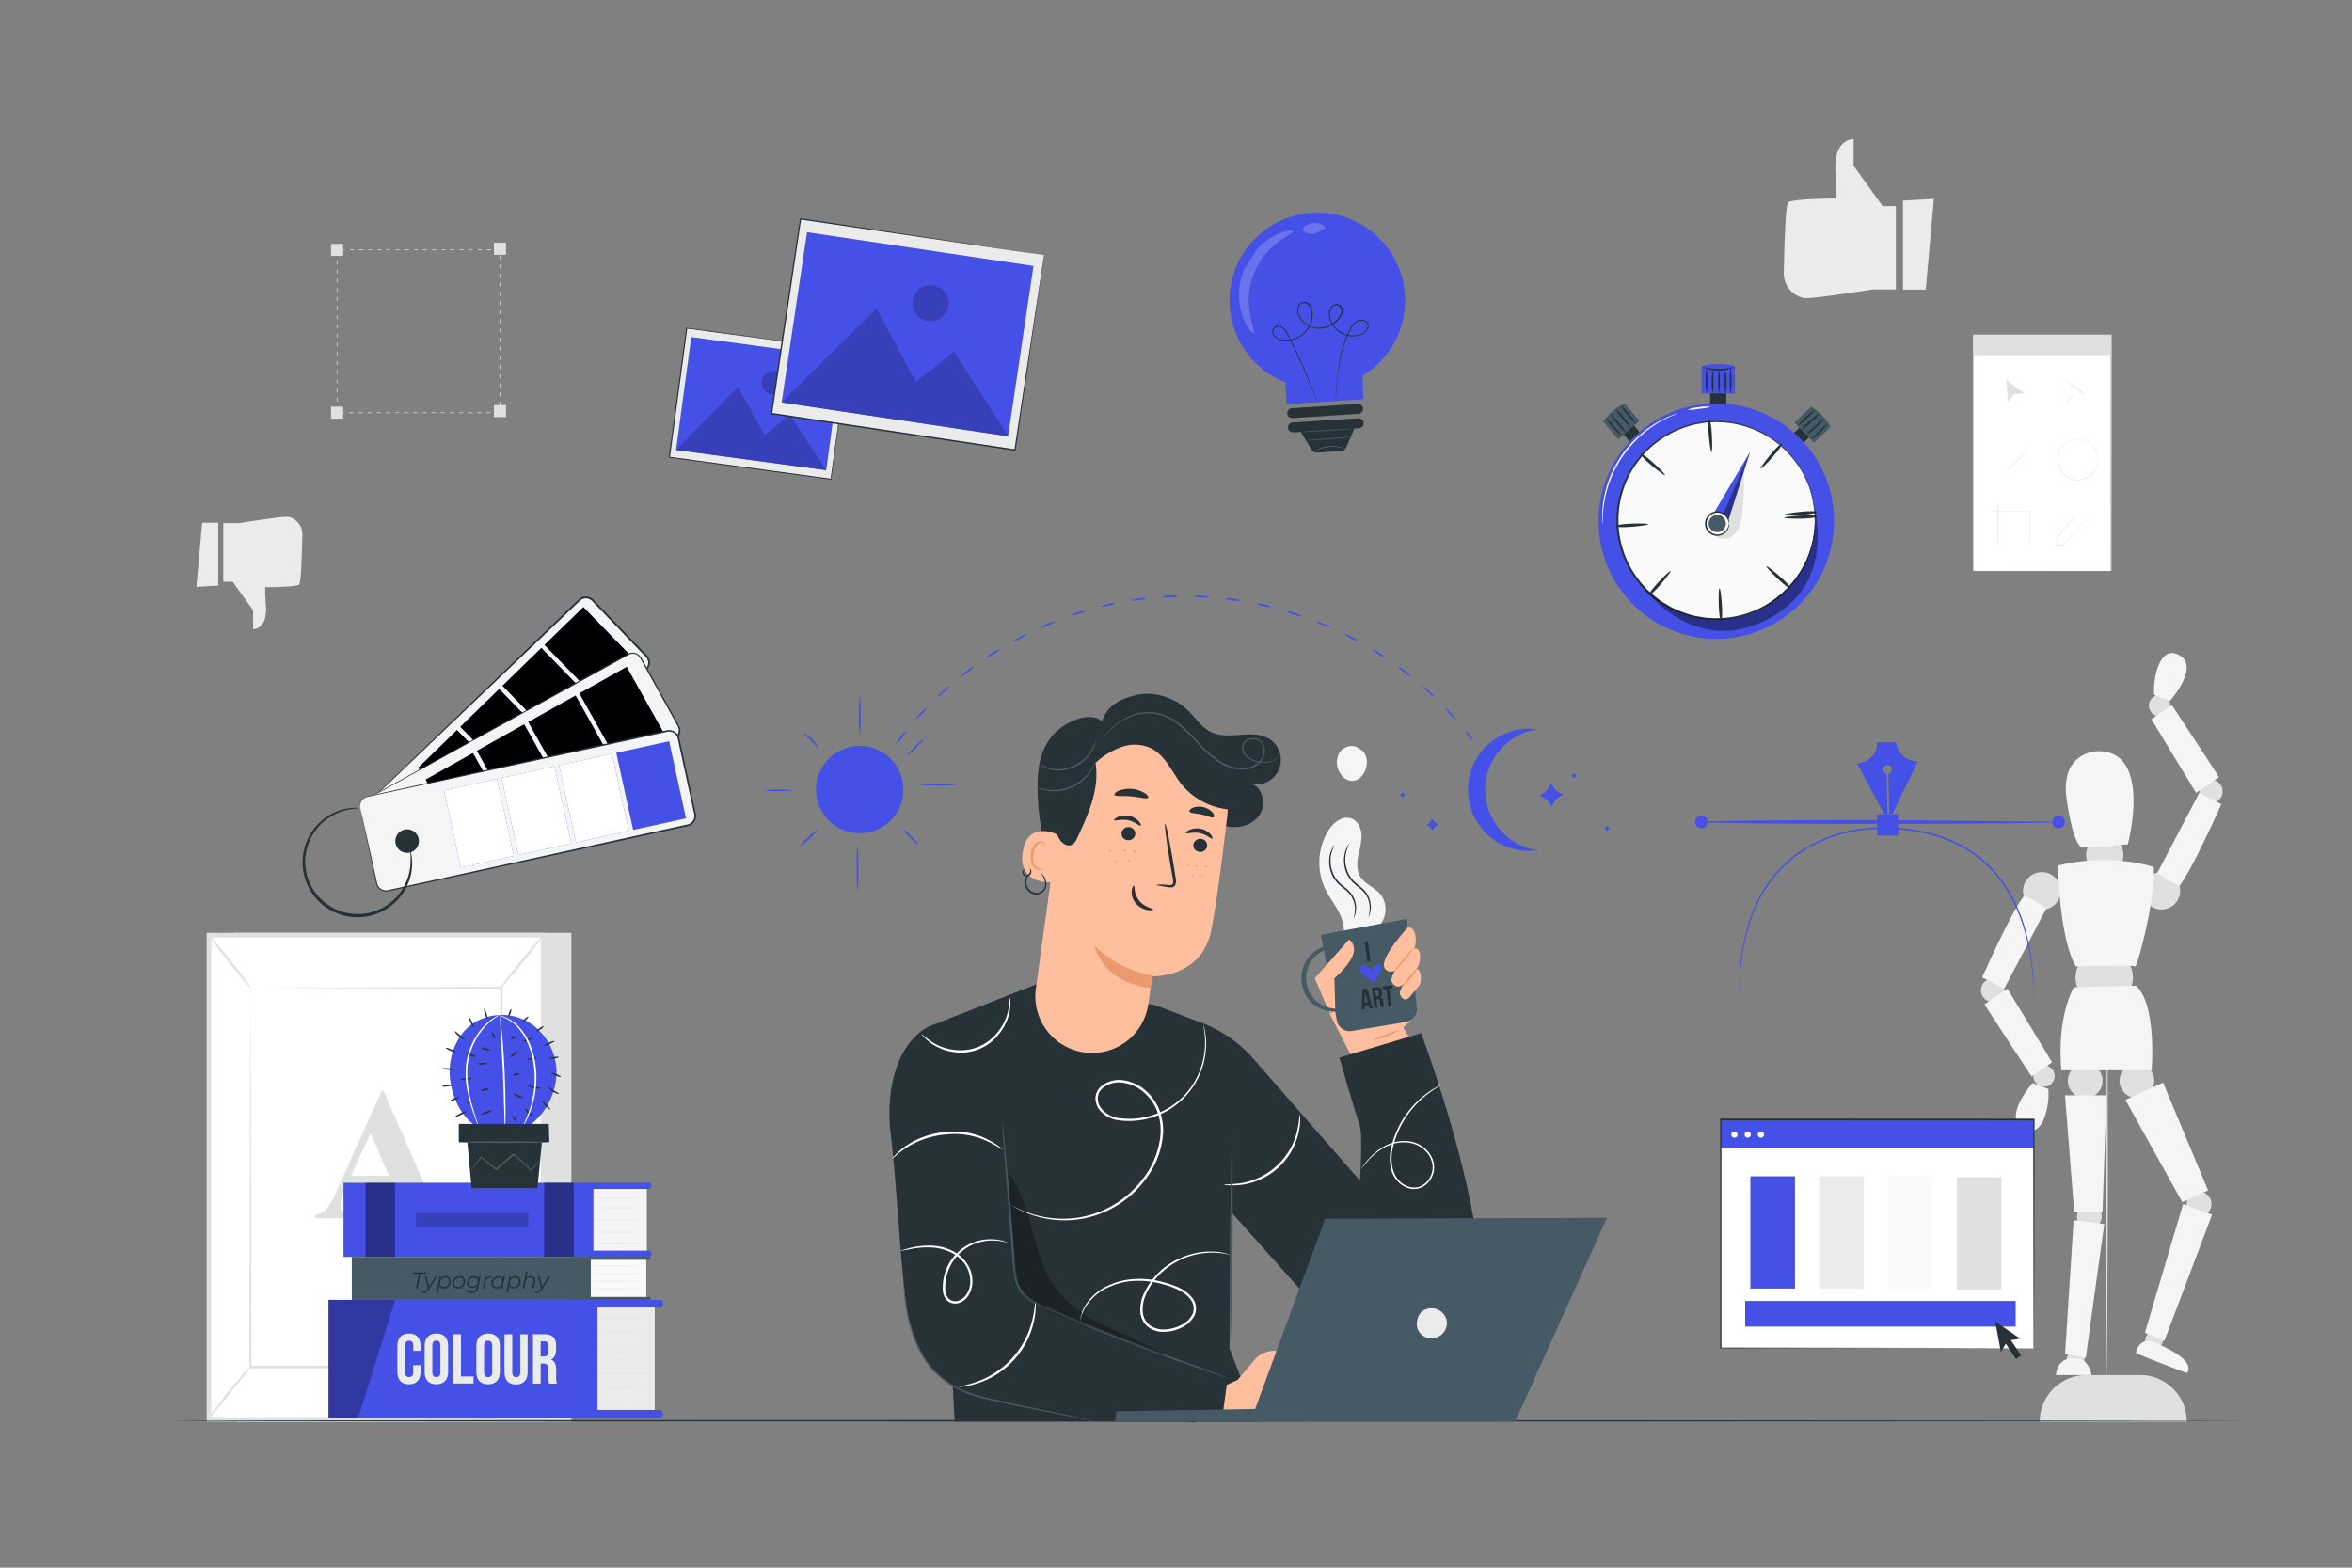 <svg xmlns="http://www.w3.org/2000/svg" xmlns:xlink="http://www.w3.org/1999/xlink" viewBox="0 0 750 500" xmlns:v="https://vecta.io/nano"><rect x="0" y="0" width="750" height="500" fill="#808080" stroke="none"/><style><![CDATA[.B{fill:#263238}.C{fill:#4550e6}.D{fill:#fff}.E{fill:#455a64}.F{fill:#e0e0e0}.G{fill:#f5f5f5}.H{fill:#ebebeb}.I{fill:#ffbe9d}.J{opacity:.4}.K{opacity:.2}.L{fill:#eb996e}.M{fill:#fafafa}]]></style><path d="M74.7 297.52h107.5V453.4H75.44l-.74-155.87z" class="F"/><path d="M173.17 452.66H66.64v-154.4h106.53z" class="D"/><path d="M173.9 297.52V453.4h-108V297.52zm-1.46 154.4V299H67.37v153z" class="F"/><path d="M79.88 314.98h80.06v120.96H79.88z" class="D"/><g class="F"><path d="M79.88 315v8.95l.1 24.93.18 87.08-.35-.35h80l-.38.4.08-121 .3.3-58.25-.16-16.1-.14 16-.08 58.75-.16v.24l.07 121.38H79.53v-.35l.17-87.3.1-24.85v-8.25c0-.4.1-.62.1-.62z"/><path d="M66.34 452.66a13.65 13.65 0 0 1 1.72-2.66l4.62-6.05 4.93-5.8a12.23 12.23 0 0 1 2.27-2.21c.16.14-2.9 3.85-6.6 8.5s-6.75 8.37-6.93 8.23zm.3-154.4c.17-.13 3.26 3.5 6.92 8.13s6.48 8.46 6.32 8.6-3.27-3.5-6.92-8.13-6.5-8.47-6.32-8.6z"/></g><path d="M173.18,298.37l-14,17.22" class="D"/><g class="F"><path d="M159.23 315.6c-.16-.13 2.83-4.1 6.68-8.85s7.1-8.5 7.27-8.37-2.82 4.1-6.68 8.85-7.1 8.5-7.27 8.37zm13.94 137.06c-.17.13-3.23-3.47-6.85-8s-6.4-8.38-6.24-8.5 3.23 3.47 6.84 8 6.4 8.38 6.25 8.5zm-48.1-75.44H111l-1.68 3.88a8.66 8.66 0 0 0-.82 3.21 2.66 2.66 0 0 0 1.35 2.47 11.5 11.5 0 0 0 3.91.71v1.08h-13.28v-1.08a6 6 0 0 0 3.53-1.78 23.65 23.65 0 0 0 3.41-6l14.26-31.82h.56l14.38 32.7c1.38 3.1 2.5 5.05 3.4 5.86a4.64 4.64 0 0 0 2.82 1.06v1.08h-19.3v-1.08h.8a6.08 6.08 0 0 0 3.27-.65 1.57 1.57 0 0 0 .64-1.35 3.8 3.8 0 0 0-.17-1.09c0-.18-.34-.9-.9-2.2zm-1-2.18l-5.94-13.73L112 375zM158 131.63a2.52 2.52 0 0 1 1.09-.12h.37l-.12.12c0-.42.06-.72.12-.72s.1.3.12.72v.12H159a2.43 2.43 0 0 1-1-.12zm-3 0c0-.07.32-.12.73-.12s.72.05.72.12-.32.13-.72.13-.73-.06-.73-.13z"/><use xlink:href="#B"/><use xlink:href="#C"/><use xlink:href="#B" x="-5.82"/><use xlink:href="#C" x="-5.82"/><use xlink:href="#B" x="-11.66"/><path d="M137.54 131.63c0-.07.33-.12.73-.12s.73.05.73.12-.32.13-.73.13-.73-.06-.73-.13z"/><use xlink:href="#B" x="-17.49"/><path d="M131.7 131.63c0-.07.33-.12.73-.12s.73.05.73.12-.32.13-.73.13-.73-.06-.73-.13zm-2.9 0c0-.07.32-.12.73-.12s.73.05.73.12-.33.13-.73.13-.73-.06-.73-.13z"/><use xlink:href="#B" x="-26.24"/><path d="M123 131.63c0-.07.32-.12.73-.12s.73.05.73.12-.33.13-.73.13-.73-.06-.73-.13z"/><use xlink:href="#B" x="-32.07"/><path d="M117.14 131.63c0-.07.32-.12.73-.12s.72.05.72.12-.32.13-.72.13-.73-.06-.73-.13z"/><use xlink:href="#B" x="-37.9"/><use xlink:href="#C" x="-37.9"/><use xlink:href="#B" x="-43.72"/><use xlink:href="#D"/><use xlink:href="#E"/><use xlink:href="#F"/><use xlink:href="#E" y="-5.82"/><use xlink:href="#F" y="-5.8"/><use xlink:href="#E" y="-11.65"/><path d="M107.48 112.14c.07 0 .13.32.13.72s-.06.73-.13.73-.13-.32-.13-.73.06-.72.13-.72z"/><use xlink:href="#E" y="-17.48"/><path d="M107.48 106.3c.07 0 .13.33.13.73s-.06.73-.13.73-.13-.32-.13-.73.06-.73.13-.73z"/><use xlink:href="#E" y="-23.3"/><path d="M107.48 100.47c.07 0 .13.33.13.73s-.06.73-.13.73-.13-.32-.13-.73.06-.73.13-.73z"/><use xlink:href="#E" y="-29.14"/><use xlink:href="#E" y="-32.06"/><use xlink:href="#D" y="-37.9"/><use xlink:href="#E" y="-37.9"/><use xlink:href="#D" y="-43.73"/><use xlink:href="#E" y="-43.7"/><use xlink:href="#F" y="-43.73"/><path d="M110 79.7c0 .07-.32.13-.72.13s-.73-.06-.73-.13.32-.12.73-.12.72.05.72.12z"/><use xlink:href="#G"/><path d="M115.87 79.7c0 .07-.33.13-.73.13s-.73-.06-.73-.13.32-.12.73-.12.73.05.73.12z"/><use xlink:href="#G" x="5.78"/><ellipse cx="120.97" cy="79.7" rx=".73" ry=".13"/><use xlink:href="#G" x="11.6"/><use xlink:href="#G" x="14.53"/><ellipse cx="129.71" cy="79.7" rx=".73" ry=".13"/><use xlink:href="#G" x="20.36"/><path d="M136.27 79.7c0 .07-.32.13-.73.13s-.73-.06-.73-.13.33-.12.73-.12.73.05.73.12z"/><ellipse cx="138.46" cy="79.7" rx=".73" ry=".13"/><path d="M142.1 79.7c0 .07-.32.13-.73.13s-.72-.06-.72-.13.32-.12.72-.12.73.05.73.12z"/><use xlink:href="#G" x="32"/><ellipse cx="147.21" cy="79.7" rx=".73" ry=".13"/><use xlink:href="#G" x="37.85"/><path d="M153.76 79.7c0 .07-.32.13-.72.13s-.73-.06-.73-.13.32-.12.73-.12.72.05.72.12z"/><ellipse cx="155.95" cy="79.7" rx=".73" ry=".13"/><path d="M159.4 79.9s-.06-.07-.08-.2l.08.1a3.74 3.74 0 0 1-.54 0c-.4 0-.73-.06-.73-.13s.32-.12.73-.12a2.7 2.7 0 0 1 .54 0h.1v.06c-.04.22-.07.3-.1.3z"/><ellipse cx="159.41" cy="82.08" rx=".13" ry=".73"/><path d="M159.4 85.72c-.07 0-.13-.32-.13-.73s.06-.73.13-.73.13.33.13.73-.06.73-.13.73z"/><use xlink:href="#H"/><ellipse cx="159.41" cy="90.82" rx=".13" ry=".73"/><use xlink:href="#H" y="5.83"/><path d="M159.4 97.38c-.07 0-.13-.32-.13-.73s.06-.72.13-.72.13.32.13.72-.06.73-.13.73z"/><ellipse cx="159.41" cy="99.57" rx=".13" ry=".73"/><path d="M159.4 103.2c-.07 0-.13-.32-.13-.73s.06-.72.13-.72.13.32.13.72-.06.73-.13.73z"/><use xlink:href="#H" y="17.49"/><ellipse cx="159.41" cy="108.32" rx=".13" ry=".73"/><use xlink:href="#H" y="23.36"/><path d="M159.4 114.88c-.07 0-.13-.33-.13-.73s.06-.73.13-.73.13.32.13.73-.06.73-.13.73z"/><ellipse cx="159.41" cy="117.06" rx=".13" ry=".73"/><ellipse cx="159.41" cy="119.98" rx=".13" ry=".73"/><use xlink:href="#H" y="34.98"/><ellipse cx="159.41" cy="125.81" rx=".13" ry=".73"/><ellipse cx="159.41" cy="128.72" rx=".13" ry=".73"/><path d="M157.5 129.18h3.85v3.85h-3.85zm-51.94.52h3.85v3.85h-3.85zm51.94-52.3h3.85v3.85h-3.85zm-51.94.38h3.85v3.85h-3.85z"/><circle cx="689.26" cy="284.11" r="5.96"/><path d="M701.32 252.4a3.71 3.71 0 1 1 3.68 3.71 3.71 3.71 0 0 1-3.68-3.71zm-15.9-26.26a3.4 3.4 0 1 1 4.31 2.13 3.4 3.4 0 0 1-4.31-2.13z"/><circle cx="664.92" cy="344.7" r="5.54"/><circle cx="666.25" cy="387.98" r="3.97"/><path d="M664.7 433.6a2.83 2.83 0 1 1-2.83-2.82 2.83 2.83 0 0 1 2.83 2.82z"/><circle cx="681.41" cy="344.7" r="5.54"/><circle cx="701.24" cy="384.01" r="3.97"/><path d="M689.62 428.13a2.82 2.82 0 1 1-2.12-3.38 2.83 2.83 0 0 1 2.12 3.38z"/><circle cx="671.1" cy="311.75" r="9.16" transform="matrix(.707 -.707 .707 .707 -23.88 565.85)"/><circle cx="671.17" cy="272.68" r="5.96"/><path d="M657.1 284.1a6 6 0 1 1-6-5.95 6 6 0 0 1 6 5.95zm-18 31.74a3.71 3.71 0 1 1-3.71-3.71 3.71 3.71 0 0 1 3.71 3.71zM655 342.1a3.4 3.4 0 1 1-4.31-2.13 3.4 3.4 0 0 1 4.31 2.13z"/></g><path d="M708.34 256.48s-9.5 21.4-13.36 26a21.34 21.34 0 0 1-7-4.17l13.32-25.4zm-.76-8.58c-.14-.45-15-23-15-23l-6.54 4.5 14.23 23.46zM692 223.48s9.63-10.83 2.9-14.53-8.54 9.06-7.93 12.73l5.32 2" class="G"/><g class="F"><path d="M697.3 453.4h-46.87a14.83 14.83 0 0 1 14.84-14.84h17.2a14.84 14.84 0 0 1 14.84 14.84z"/><path d="M671.9 318.67c.15 0 .26 26.94.26 60.17L671.9 439c-.15 0-.26-26.94-.26-60.17l.26-60.17z"/></g><path d="M661.32 314.87s-5.5 8.9-4 26.5h28.78s1.78-20.94-5-27zm-2.82 34.47h13.2l-1.25 37.23h-9.04l-2.92-37.23zm2.74 39.8l-2.74 42.73 6.6 1.25 5.9-42.73-9.77-1.25zm-5.62 49.43s.08-5.25 5.4-5.45 5.9 5.45 5.9 5.45zm22.13-87.78l12-5.5 14.37 34.38-8.22 3.76-18.16-32.64zm18.4 33.22l-12.18 41.05 6.16 2.7 15.27-40.35-9.25-3.4zm-15.08 47.38c.34.57 16.24 6.53 16.24 6.53s3.78-3.37-8.12-8.78l-2.54-1.13a3.76 3.76 0 0 0-5.13 2.16zM656.43 276c-.44.1.37 23.55 5.5 32.24 0 0 18.5-.6 18.94 0s6.43-20.4 5.9-31.68c0-.01-13-4.66-30.34-.56zm12.2-36.4s-11.8.26-9.62 15.27 4.6 15 4.68 15.4 14.83-1 14.83-1 8.08-30.26-9.9-29.67zm-36.56 72.15s9.5-21.4 13.36-26a21.34 21.34 0 0 1 7 4.17l-13.32 25.4zm.76 8.57c.14.44 15 23 15 23l6.54-4.5-14.23-23.47zm15.27 25.18s-9.63 10.84-2.9 14.54 8.54-9.07 7.93-12.74l-5.32-2" class="G"/><path d="M629.25 106.97h43.8v75.15h-43.8z" class="D"/><g class="F"><path d="M629.25 106.97h43.8v6.33h-43.8zm10.53 14.23l.53 7.02 1.96-2.56 3.27-.13-5.76-4.33zm18.92 0l.1.07.3.23 1.2.87 4.2 3.1.18.14h-.23l-3.16.13h-.05l-2 2.56-.13.17v-.2l-.33-5.1q-.06-.86-.1-1.44v-.35.4c0 .4.07.87.13 1.46l.42 5h-.14l2-2.56h.15l3.17-.12-.05.14-4.08-3.12-1.2-.92-.32-.25zm-20.2 30.53l4.9-5.16 5-5c0 .08-2.16 2.34-4.9 5.16l-5 5zm30.42-5.18a10.26 10.26 0 0 0-.23-1.56 6.43 6.43 0 0 0-2.28-3.55 6.11 6.11 0 0 0-6-.94 5.86 5.86 0 0 0-1.59.9 6 6 0 0 0-1.32 1.38 6.58 6.58 0 0 0 0 7.55 6 6 0 0 0 1.32 1.38 5.86 5.86 0 0 0 1.59.9 6.11 6.11 0 0 0 6-.94 6.46 6.46 0 0 0 2.28-3.55 10.1 10.1 0 0 0 .23-1.57v.45a3.2 3.2 0 0 1 0 .49 5.16 5.16 0 0 1-.12.68 6.57 6.57 0 0 1-2.27 3.63 6.23 6.23 0 0 1-6.13 1 6.39 6.39 0 0 1-3-2.32 6.72 6.72 0 0 1 0-7.75 6.25 6.25 0 0 1 1.35-1.41 5.76 5.76 0 0 1 1.64-.91 6.21 6.21 0 0 1 3.41-.29 6.36 6.36 0 0 1 2.72 1.27 6.54 6.54 0 0 1 2.27 3.63 5.34 5.34 0 0 1 .12.67 3.41 3.41 0 0 1 0 .5zm-5.68 16.7s.06 0 .16.12l.45.38 1.72 1.5-7.37 8.45-.9.14-1.6.24h-.12v-.12l.58-2.9 5-5.75a13.88 13.88 0 0 1 2.09-2.13l-.15.13-.4.42-1.46 1.64-4.94 5.8-.57 2.9-.1-.1 1.6-.24.88-.13 7.42-8.4v.07l-1.66-1.5-.44-.4zm-16.02 10.25a1.87 1.87 0 0 1 0-.21v-10.36l.07.07H637l.08-.08v10.57l-.07-.08h7.44-7.55V163l.1-.1h10.34v10.46a1.31 1.31 0 0 1-.11.13z"/><path d="M638.5 162.93a16.19 16.19 0 0 1-2.22.08 16.4 16.4 0 0 1-2.23-.08 13.87 13.87 0 0 1 2.23-.09 13.69 13.69 0 0 1 2.22.09z"/><path d="M637 165a35 35 0 0 1 0-5 39.42 39.42 0 0 1 0 5zm36.06 17.12v-21.1l-.06-54.05.13.13h-43.88l.14-.14v75.15l-.1-.1 32.1.05-32.1.05v-75.4h44.08v.3l-.06 74.74c0 .2-.23.38-.23.38z"/></g><path d="M604.55 65.74h-4.23l-9.25-12.88V44.4s-6.54-.4-5.77 10.66-.07 8.25-.07 8.25-13.9.06-15.05 1.27c-.84.87-1.22 14.68-1.36 22.17a8.08 8.08 0 0 0 5.74 8.16 6 6 0 0 0 1.5.2c3.46 0 21.17-2.8 21.17-2.8h7.32zm12.12-2.32l-2.6 28.97h-7.25V64l9.85-.58zM71.2 185.54h3l6.52 9.1v6s4.62.28 4.08-7.53 0-5.83 0-5.83 9.8 0 10.62-.9c.6-.62.86-10.36 1-15.65a5.71 5.71 0 0 0-4-5.76 4.29 4.29 0 0 0-1.06-.14c-2.44 0-15 2-15 2H71.2zm-8.57 1.64l1.84-20.45h5.12v20.03l-6.96.42z" class="H"/><path d="M717.44 453.14c0 .15-148.37.26-331.35.26s-331.38-.1-331.38-.26 148.34-.26 331.38-.26l331.35.26z" class="B"/><path d="M448.9 316.54c0 .54 2.88 4 1.73 7.85-.33 1.1-3.16 3.28-3.16 3.28l3 5.3-17.64 7.55-8.87-17.3 17.75-5z" class="I"/><path d="M438.48 296.37a7.77 7.77 0 0 0 1.72-11.12c-1.92-2.27-5.14-3.33-6.58-5.94-1.07-1.92-.92-4.28-.5-6.43a27.9 27.9 0 0 0 1.05-6.49c-.08-2.2-1.16-4.55-3.2-5.33-2.87-1.08-5.87 1.34-7.47 3.95a19.67 19.67 0 0 0-.95 18.43c1.2 2.5 2.93 4.73 4.23 7.18s2.2 5.3 1.5 8" class="G"/><path d="M430.3 269a13.71 13.71 0 0 0-1.21 3.65 10.36 10.36 0 0 0 .22 4.12 11.2 11.2 0 0 0 .9 2.26 9.92 9.92 0 0 0 1.58 2.06c1.3 1.25 2.85 2.2 3.83 3.55a7.88 7.88 0 0 1 1.48 4 7.39 7.39 0 0 1-.33 2.88 2.93 2.93 0 0 1-.45 1 10 10 0 0 0 .41-3.8 7.59 7.59 0 0 0-1.5-3.79c-.92-1.25-2.44-2.16-3.8-3.46a9.87 9.87 0 0 1-1.66-2.2 10.68 10.68 0 0 1-.92-2.39 10.33 10.33 0 0 1-.13-4.29 8.7 8.7 0 0 1 1-2.72 3.55 3.55 0 0 1 .58-.87zm-4.7.4a13.56 13.56 0 0 0-1.22 3.64 10.56 10.56 0 0 0 .23 4.12 11 11 0 0 0 .9 2.26 9.72 9.72 0 0 0 1.58 2.07c1.3 1.24 2.85 2.2 3.83 3.55a7.82 7.82 0 0 1 1.48 4 7.33 7.33 0 0 1-.33 2.87 2.93 2.93 0 0 1-.45 1 10.18 10.18 0 0 0 .41-3.8 7.69 7.69 0 0 0-1.5-3.78c-.92-1.25-2.44-2.17-3.8-3.47a9.81 9.81 0 0 1-1.66-2.19 10.68 10.68 0 0 1-.92-2.39A10.38 10.38 0 0 1 424 273a8.64 8.64 0 0 1 1-2.72 3.11 3.11 0 0 1 .61-.89z" class="B"/><path d="M433 238.6a4.26 4.26 0 0 1 2.62 2.8 6.31 6.31 0 0 1-.14 3.91 6.06 6.06 0 0 1-1.76 2.73 4 4 0 0 1-3 1 4.85 4.85 0 0 1-3.37-2.42 6.3 6.3 0 0 1-.22-6.57c1.25-1.94 4.13-2.8 6-1.48" class="G"/><path d="M448.63,293.06l3.16,28.33a4.15,4.15,0,0,1-3.45,4.56l-17.27,2.87a4.17,4.17,0,0,1-4.78-3.35l-5.06-27.34Z" class="E"/><g class="B"><path d="M435.15 300.32l1-.14.9 6.45-1 .15zm2.58 21.25l-1 .12-.32-1.15-1.24.15v1.2l-.93.1.26-6.6 1.48-.18zm-2.56-1.78l1-.1-.88-3.22zm5.16 1.47a2.06 2.06 0 0 1-.19-.79l-.12-1c-.07-.6-.3-.8-.76-.75l-.36.05.32 2.63-1 .12-.77-6.47 1.53-.18a1.31 1.31 0 0 1 1.69 1.31l.06.5a1.31 1.31 0 0 1-.51 1.4c.53.15.76.62.84 1.3l.12 1a1.94 1.94 0 0 0 .2.77zm-1.77-5.42l.23 2 .4-.05c.38 0 .6-.23.53-.75l-.08-.64c-.05-.46-.23-.65-.6-.6z"/><path d="M440.85 314.63l3.14-.37.1.92-1.06.13.66 5.54-1 .12-.66-5.54-1.06.13z"/></g><path d="M437.38,309.63a5.78,5.78,0,0,0-1.76-1.59,1.46,1.46,0,0,0-1.89.38,1.43,1.43,0,0,0,0,1.35,3.35,3.35,0,0,0,.91,1.07,17.4,17.4,0,0,0,3.48,2.28,8.76,8.76,0,0,0,2.11-3.6,2.47,2.47,0,0,0,.11-1.26,1,1,0,0,0-.87-.82,1.81,1.81,0,0,0-1.15.46,3.66,3.66,0,0,0-.93,1.73" class="C"/><g class="I"><path d="M448.93 295.76s-9 9.74-7.48 12.86c.88 1.8 3.28 1.64 4.65-.08s3.16-3.8 4.38-5.26c1.6-1.93 1.37-7.75-1.55-7.52z"/><path d="M450.7 302.58s-8.2 8-6.85 10.64 3.75 1.07 4.94-.42 2-2.76 3-4c1.42-1.7 1.72-7.2-1.1-6.22z"/><path d="M451.3 309s-5.83 6.34-4.8 8.37 2.26 1.58 3.16.45l2.87-3.45c1.06-1.3.66-5.87-1.22-5.37zm-27.38 13.9l-4.66-10.9 10.9-12.35s2.74 1.73 1.1 5.36-5.74 7-5.74 7l.3 10.92z"/></g><path d="M427.7 301.9c0 .28-2.17-.2-5.16 1.06a10.47 10.47 0 0 0-4.29 3.39 9.87 9.87 0 0 0 .9 12.33 10.41 10.41 0 0 0 4.75 2.74c3.13.8 5.2 0 5.25.3 0 .08-.43.4-1.37.64a9.71 9.71 0 0 1-4.12.14 10.81 10.81 0 0 1-5.52-2.8 10.91 10.91 0 0 1-1-14.21 10.8 10.8 0 0 1 5.05-3.56 9.49 9.49 0 0 1 4.1-.47c.93.1 1.43.35 1.4.44z" class="E"/><path d="M451 302.16a55.25 55.25 0 0 1-6.73 8.12 27.06 27.06 0 0 1 3.16-4.23 26.39 26.39 0 0 1 3.57-3.89zm1 6.5a14 14 0 0 1-2.29 3.44 13.56 13.56 0 0 1-2.87 3 20.6 20.6 0 0 1 2.46-3.3 21 21 0 0 1 2.7-3.14zm-5.74 19.93a21.71 21.71 0 0 1-4.28 1.89 21.45 21.45 0 0 1-4.47 1.4 21 21 0 0 1 4.28-1.89 21.45 21.45 0 0 1 4.47-1.4z" class="L"/><g class="B"><path d="M432.2 398.78s3-35.48 1.36-40-6.46-21.47-6.46-21.47l26.06-7.78s13.3 35.1 17.88 65.9z"/><path d="M424.54,422.37l-32.15-36-.32,43.75,9,23.28H304.42L301.5,399l-6.92-58.27a15.82,15.82,0,0,1,9.91-16.59L331,313.72l37.28,6.83,15,5.7a41.13,41.13,0,0,1,16.34,11.37l45.14,51.62"/></g><path d="M390.14 377.77a49.55 49.55 0 0 0 5.43-.38 22.05 22.05 0 0 0 18.07-16.67 48.81 48.81 0 0 0 .82-5.38 4.75 4.75 0 0 1 .14 1.48 19 19 0 0 1-.42 4 21.55 21.55 0 0 1-18.53 17.09 19.12 19.12 0 0 1-4 .1 4.41 4.41 0 0 1-1.51-.24z" class="D"/><path d="M392.33 428.27c.22 0 .56-15.15.75-33.84l-.07-33.86c-.23 0-.56 15.15-.75 33.85l.07 33.85z" class="E"/><path d="M389.43 439.4l-58.1-23.4a13.25 13.25 0 0 1-8.32-11.3l-4.2-55.7s.5-23.7-14.3-24.85l-8.42 3.3c-10.88 5.78-13.58 21.63-12.1 33.86 2.1 17.38 3 42 5.33 57.06 1.93 12.33 9 23.2 21.07 26.37l70.73 9z" class="B"/><path d="M319.62 357.48a7.39 7.39 0 0 1 .18 1.28l.38 3.67 1.22 13.5 2.2 25.84a44.74 44.74 0 0 0 .75 6 9.86 9.86 0 0 0 2.88 5.22 19.84 19.84 0 0 0 5.37 3.34c16 6.93 30.8 12.65 41.5 16.67l16.2 5.96a7 7 0 0 1 1.19.5 9.89 9.89 0 0 1-1.24-.35l-3.5-1.14-12.82-4.45c-10.78-3.93-25.57-9.53-41.64-16.53a20.23 20.23 0 0 1-5.57-3.48 10.75 10.75 0 0 1-3.1-5.61 45 45 0 0 1-.74-6.07l-.46-5.8-1.55-20.07-1-13.53-.22-3.68a7 7 0 0 1-.02-1.29z" class="E"/><path d="M311.18 426.75a8.37 8.37 0 0 1 1.05-3.09A20 20 0 0 1 324 413.59a8.65 8.65 0 0 1 3.23-.56c0 .13-1.2.37-3.05 1.08a22.54 22.54 0 0 0-11.48 9.81l-1.52 2.83z" class="B"/><path d="M322.6 384.4s.14 0 .37.16l1 .54a36.72 36.72 0 0 0 4.15 1.76 32.79 32.79 0 0 0 16.29 1.39 32.13 32.13 0 0 0 20.24-12.57A26.75 26.75 0 0 0 370 362.5a18 18 0 0 0-.77-7.45 15.17 15.17 0 0 0-4.19-6.4 12.69 12.69 0 0 0-6.82-3.31 8.12 8.12 0 0 0-6.84 1.92 4.33 4.33 0 0 0-1.33 3.09 5.29 5.29 0 0 0 1.12 3.19 8.72 8.72 0 0 0 5.91 3.09 24 24 0 0 0 12.7-1.82 23.58 23.58 0 0 0 13.38-15 25.16 25.16 0 0 0 1.11-7 27.67 27.67 0 0 0-.33-4.48l-.2-1.16-.05-.4a18.92 18.92 0 0 1 .89 6 25.24 25.24 0 0 1-1 7.12A24.58 24.58 0 0 1 357 357.34a9.48 9.48 0 0 1-6.4-3.35 6.18 6.18 0 0 1-1.28-3.64 5.15 5.15 0 0 1 1.55-3.63 8.85 8.85 0 0 1 7.48-2.15 13.38 13.38 0 0 1 7.24 3.51 15.89 15.89 0 0 1 4.4 6.73 18.73 18.73 0 0 1 .8 7.76 27.4 27.4 0 0 1-5.48 13.52 32.09 32.09 0 0 1-37.21 11.05 23.7 23.7 0 0 1-5.5-2.75zm-38.06-14.87a5.15 5.15 0 0 1 1-1.19 20.9 20.9 0 0 1 3.14-2.73 26.36 26.36 0 0 1 12.85-4.56 24.86 24.86 0 0 1 7.58.32 23 23 0 0 1 5.83 2.05 26 26 0 0 1 3.55 2.16 5.35 5.35 0 0 1 1.17 1c-.08.13-1.82-1.2-4.95-2.64a24.33 24.33 0 0 0-13.1-2.1 27.58 27.58 0 0 0-12.61 4.22c-2.93 1.94-4.35 3.58-4.46 3.47zm9.3-39.83a23.62 23.62 0 0 0 4.7 3.42 17.14 17.14 0 0 0 6 1.76 15 15 0 0 0 13.54-5.6 16.9 16.9 0 0 0 3-5.48 23 23 0 0 0 .91-5.74 5.06 5.06 0 0 1 .2 1.58 14.34 14.34 0 0 1-.58 4.32 16.49 16.49 0 0 1-3 5.76 15.3 15.3 0 0 1-14.17 5.87 16.6 16.6 0 0 1-6.17-2 14.69 14.69 0 0 1-3.46-2.65 4.82 4.82 0 0 1-.97-1.24zm50.63 91.6a6 6 0 0 1 .12-1.1 12.55 12.55 0 0 1 1-3 16.57 16.57 0 0 1 8.7-7.55c4.54-2 10.8-2.44 17.08-.6 3.07.9 6.6 2 8.9 5a5.4 5.4 0 0 1 .65 5.46 8.68 8.68 0 0 1-4.14 3.91 13 13 0 0 1-5.5 1.36 8 8 0 0 1-5.28-1.64 6.74 6.74 0 0 1-2.37-4.78 12.11 12.11 0 0 1 .79-5 22.64 22.64 0 0 1 12-12.12 23.41 23.41 0 0 1 11.43-2 16 16 0 0 1 4.18.88c0 .1-1.48-.4-4.2-.58a23.87 23.87 0 0 0-11.18 2.16 23.39 23.39 0 0 0-6.53 4.43 20.89 20.89 0 0 0-5 7.44 11.27 11.27 0 0 0-.73 4.73 6 6 0 0 0 2.11 4.26 7.3 7.3 0 0 0 4.79 1.45 12.41 12.41 0 0 0 5.16-1.29 8 8 0 0 0 3.79-3.53 4.64 4.64 0 0 0-.57-4.7 10.82 10.82 0 0 0-3.89-3.08 26.53 26.53 0 0 0-4.59-1.71c-6.17-1.82-12.22-1.5-16.68.43a16.57 16.57 0 0 0-8.64 7.18 17 17 0 0 0-1.41 4zm-38.7 20.98c0-.15 2.22-.34 5.58-1.54A27.74 27.74 0 0 0 329.18 421c.85-3.46.82-5.7 1-5.7a5 5 0 0 1 .09 1.57 24.4 24.4 0 0 1-.51 4.25 26.76 26.76 0 0 1-18.19 20.11 23 23 0 0 1-4.18.94 5.86 5.86 0 0 1-1.61.1zM287 399a3.26 3.26 0 0 1 .7-.28l2.08-.6a24.87 24.87 0 0 1 7.91-.8 16.24 16.24 0 0 1 5.38 1.33 12.29 12.29 0 0 1 5 3.94 10.32 10.32 0 0 1 2 6.77 8.37 8.37 0 0 1-1.16 3.64 5.76 5.76 0 0 1-3 2.54 4 4 0 0 1-3.93-.77 5.25 5.25 0 0 1-1.35-3.62 15.52 15.52 0 0 1 1.37-6.92 15.12 15.12 0 0 1 8.47-8 15.34 15.34 0 0 1 7.91-.78 13.58 13.58 0 0 1 2.1.53 2.63 2.63 0 0 1 .69.31c0 .07-1-.3-2.84-.54a15.75 15.75 0 0 0-7.66 1 14.71 14.71 0 0 0-8 7.82 14.89 14.89 0 0 0-1.26 6.59 4.55 4.55 0 0 0 1.12 3.09 3.25 3.25 0 0 0 3.16.6 5 5 0 0 0 2.62-2.21 7.5 7.5 0 0 0 1.06-3.29 9.69 9.69 0 0 0-1.78-6.3 11.91 11.91 0 0 0-4.7-3.77 16.52 16.52 0 0 0-5.16-1.37 26.63 26.63 0 0 0-7.8.56L287 399z" class="D"/><path d="M372.73 432.75c-6.22-3.5-12.3-6.2-18.8-9.16s-12.86-6.74-17.1-12.47c-8-10.8-7.1-26.4-15.32-37.07q.8 10.76 1.6 21.5c.5 6.58-.52 13.08 3.72 17.54 3.56 3.77 10.52 6.65 15.44 8.28 9.9 3.26 20.55 8.1 30.45 11.37" opacity=".3"/><path d="M459.53 346.1a4.68 4.68 0 0 1-.72.45c-.5.27-1.2.7-2.07 1.3a31.21 31.21 0 0 0-6.57 6 29.8 29.8 0 0 0-5.89 11.69 14.65 14.65 0 0 0-.06 7.64 8.32 8.32 0 0 0 2 3.44 7.23 7.23 0 0 0 3.53 2 5.27 5.27 0 0 0 3.93-.64 6.5 6.5 0 0 0 2.57-3 6.36 6.36 0 0 0 .49-3.78 7.6 7.6 0 0 0-1.52-3.35 9.11 9.11 0 0 0-5.87-3.38 12.05 12.05 0 0 0-6 .67 15.87 15.87 0 0 0-4.38 2.49 22.82 22.82 0 0 0-2.79 2.62l-1.57 1.86a5 5 0 0 1-.54.66s0-.07.1-.2.2-.3.35-.53c.32-.46.8-1.12 1.5-1.93a21 21 0 0 1 2.76-2.72 15.76 15.76 0 0 1 4.43-2.61 12.53 12.53 0 0 1 6.19-.75 9.58 9.58 0 0 1 6.18 3.51 8.06 8.06 0 0 1 1.63 3.57 6.88 6.88 0 0 1-.51 4.06 7.08 7.08 0 0 1-2.77 3.22 5.83 5.83 0 0 1-4.31.7 7.66 7.66 0 0 1-3.79-2.18 8.73 8.73 0 0 1-2.14-3.66 15 15 0 0 1 .09-7.89 29.9 29.9 0 0 1 12.81-17.75 24.22 24.22 0 0 1 2.13-1.21 6.55 6.55 0 0 1 .8-.3z" class="D"/><path d="M349.26 453.4a5.49 5.49 0 0 1-.86-.16l-2.44-.52-22.4-4.44-7.88-1.74a52.21 52.21 0 0 1-8.32-2.52 27.9 27.9 0 0 1-12.77-10.63 42.25 42.25 0 0 1-5-12.71 60.19 60.19 0 0 1-1.4-9.12l-.12-2.5a6.39 6.39 0 0 1 0-.87 5.53 5.53 0 0 1 .1.87c0 .57.12 1.4.22 2.5a69.42 69.42 0 0 0 1.55 9 43.14 43.14 0 0 0 5.05 12.59 27.63 27.63 0 0 0 12.57 10.41 53.38 53.38 0 0 0 8.23 2.49l7.86 1.77L337 450.6l9 1.94 2.43.62a4.41 4.41 0 0 1 .83.26z" class="E"/><path d="M391.18,441.68l3.47-1.58,5.35-6.33a8.24,8.24,0,0,1,7.85-2.78l12.45,2.36-3.36,16.42H390.08Z" class="I"/><path d="M404.46 235.53c-5.27-3.08-12.4.6-18-1.9-3.38-1.54-5.38-5-8.1-7.5-4.1-3.75-10.66-5.75-16-4.45s-9.1 3.18-11 8.4c-3.78-3.55-12.4.23-16.14 5s-4.42 10.38-4.36 16.4a79.65 79.65 0 0 0 6.37 30.32c.36.84 1 1.84 1.92 1.65.62-.13 1-.78 1.2-1.37 2.07-5 2.67-10.5 3.46-15.86s1.86-10.84 4.7-15.46 7.85-8.27 13.28-8.06c4 .15 7.68 2.33 10.63 5s5.33 6 8.06 8.92 5.93 5.63 9.78 6.72 8.47.24 11-2.9 1.82-8.6-1.8-10.3a7.88 7.88 0 0 0 5.08-14.6z" class="B"/><path d="M338.62 255l-8.3 60.27a18.1 18.1 0 0 0 16.35 20.5h0a18.11 18.11 0 0 0 19.51-15.59l1.24-8.8s15.55.67 18.74-14.36c1.55-7.27 3.5-22.5 5.13-36.28a28.63 28.63 0 0 0-22.84-31.4L367 229c-15.85-2.18-26.6 10.06-28.38 26z" class="I"/><path d="M367.5 311.16a35.74 35.74 0 0 1-18.5-9.51s2.48 11.78 17.8 13.42z" class="L"/><path d="M384.9 269.94a2.19 2.19 0 0 1-2.51 1.76 2.11 2.11 0 0 1-1.83-2.38 2.19 2.19 0 0 1 2.51-1.76 2.09 2.09 0 0 1 1.83 2.38zm1.68-2.46c-.32.22-1.7-1.3-4-1.77s-4.24.37-4.44 0c-.1-.15.28-.6 1.13-1a6 6 0 0 1 3.62-.37 5.84 5.84 0 0 1 3.14 1.75c.57.73.7 1.3.55 1.4zM362 266.2a2.2 2.2 0 0 1-2.51 1.76 2.1 2.1 0 0 1-1.83-2.39 2.19 2.19 0 0 1 2.51-1.75 2.09 2.09 0 0 1 1.83 2.38zm1.73-2.84c-.32.23-1.7-1.3-4-1.76s-4.24.36-4.44 0c-.1-.15.27-.6 1.12-1a6.09 6.09 0 0 1 3.63-.37 5.84 5.84 0 0 1 3.14 1.75c.57.72.7 1.28.55 1.38zm4.97 18.84a15.92 15.92 0 0 1 3.89.08c.6 0 1.2 0 1.37-.34a3.17 3.17 0 0 0 0-1.83l-.85-4.85c-1.15-6.9-1.86-12.52-1.58-12.56s1.44 5.5 2.58 12.4l.77 4.87a3.47 3.47 0 0 1-.15 2.38 1.51 1.51 0 0 1-1.15.67 4.14 4.14 0 0 1-1-.06c-2.44-.34-3.9-.62-3.88-.76zm-7.13.25c.38.06-.12 2.57 1.68 4.8s4.52 2.47 4.47 2.82c0 .17-.7.37-1.83.18a6.41 6.41 0 0 1-3.76-2.22 5.55 5.55 0 0 1-1.25-4c.12-1.02.52-1.6.7-1.57zm4.57-28.05c-.35.6-2.6-.17-5.4-.4s-5.12.1-5.37-.55c-.1-.3.4-.82 1.4-1.25a9.36 9.36 0 0 1 8.2.72c.92.6 1.32 1.2 1.16 1.47zm20.93 6.2c-.5.45-2-.42-3.9-.83s-3.6-.35-3.88-1c-.1-.3.25-.77 1.06-1.13a5.82 5.82 0 0 1 6.28 1.46c.57.7.68 1.28.45 1.5z" class="B"/><path d="M337.62 266.38c-.23-.16-9.74-5.13-11.47 5.24s9 10 9.1 9.67 2.36-14.9 2.36-14.9z" class="I"/><path d="M332.74 276.84s-.2.1-.53.18a1.77 1.77 0 0 1-1.35-.2c-1-.58-1.66-2.47-1.4-4.35a6 6 0 0 1 .94-2.5 2.08 2.08 0 0 1 1.59-1.16.93.93 0 0 1 1 .67c.1.3 0 .5 0 .54s.25-.14.24-.58a1.17 1.17 0 0 0-.3-.72 1.33 1.33 0 0 0-.95-.43 2.59 2.59 0 0 0-2.16 1.29 6.22 6.22 0 0 0-1.11 2.79c-.28 2.1.47 4.23 1.9 4.9a2 2 0 0 0 1.7 0c.38-.2.48-.42.44-.44z" class="L"/><path d="M395.12 258.23a22.19 22.19 0 0 1-18.47-8.23c-3-3.84-5-8.87-9.3-11.2a12.49 12.49 0 0 0-9.62-.59 24.14 24.14 0 0 0-8.4 5.1c1.38 8.24-2.28 16.4-5.85 24a4.17 4.17 0 0 1-1.68 2.13c-1.4.7-3.08-.4-3.92-1.72-1.35-2.12-1.5-4.77-1.46-7.28a43.34 43.34 0 0 1 3.44-16.69 29.36 29.36 0 0 1 10.84-13 27.89 27.89 0 0 1 20.63-3.42 34.25 34.25 0 0 1 18.07 10.85 20 20 0 0 1 4.88 8.56" class="B"/><path d="M408.06 240a2.18 2.18 0 0 1-.27.87 4.22 4.22 0 0 1-1.86 1.84 6.72 6.72 0 0 1-4.11.52 11.52 11.52 0 0 1-2.52-.67 5.7 5.7 0 0 1-2.39-1.74 3.71 3.71 0 0 1-.7-3.17 3.23 3.23 0 0 1 2.71-2.19 4 4 0 0 1 1.9.13 3.37 3.37 0 0 1 1.61 1.15 4.77 4.77 0 0 1 .82 3.91 5.55 5.55 0 0 1-2.38 3.45 8.44 8.44 0 0 1-4.16 1.38 13.87 13.87 0 0 1-8.61-2.72 40.24 40.24 0 0 1-6.71-6.11 51 51 0 0 0-6-5.8 15.61 15.61 0 0 0-6.74-3.13 14.79 14.79 0 0 0-6.48.35 18.61 18.61 0 0 0-8.08 4.85 25 25 0 0 0-1.75 1.92l-.58.7c-.01-.01 0-.07.1-.2s.2-.32.4-.56a20.12 20.12 0 0 1 1.69-2 18.4 18.4 0 0 1 8.12-5.06 15.18 15.18 0 0 1 6.65-.42 16.06 16.06 0 0 1 7 3.18 50.45 50.45 0 0 1 6.11 5.83 39.42 39.42 0 0 0 6.62 6 13.44 13.44 0 0 0 8.29 2.64 8 8 0 0 0 3.91-1.28 5 5 0 0 0 2.19-3.14 4.34 4.34 0 0 0-.71-3.53 3.16 3.16 0 0 0-3.08-1.14 2.87 2.87 0 0 0-2.4 1.88 3.34 3.34 0 0 0 .62 2.84 5.28 5.28 0 0 0 2.21 1.65 10.78 10.78 0 0 0 2.45.69 6.55 6.55 0 0 0 4-.41 4.28 4.28 0 0 0 1.86-1.7 7.52 7.52 0 0 0 .27-.81zm-76.5 3.53a17.42 17.42 0 0 0 3 1.45 9.24 9.24 0 0 0 3.52.33 15.25 15.25 0 0 0 4.24-1.09 12.31 12.31 0 0 0 5.81-5.22 26.06 26.06 0 0 0 1.33-3.06 2.81 2.81 0 0 1-.13.91 10.18 10.18 0 0 1-.87 2.32 12 12 0 0 1-5.94 5.53 14.92 14.92 0 0 1-4.4 1.09 9.11 9.11 0 0 1-3.68-.46 8.78 8.78 0 0 1-2.2-1.18 2.82 2.82 0 0 1-.68-.62zm-1.04 7.55c0-.1 1.18.4 3.15.7a14.37 14.37 0 0 0 13.61-5.54c1.2-1.58 1.68-2.74 1.77-2.7a2.68 2.68 0 0 1-.28.83 13 13 0 0 1-1.19 2.09 13.93 13.93 0 0 1-14 5.69 12.36 12.36 0 0 1-2.3-.66 2.72 2.72 0 0 1-.76-.4z" class="E"/><g class="L"><path d="M354.07 271.67a.29.29 0 1 1 .26-.29.28.28 0 0 1-.26.29zm4.63-.12a.34.34 0 1 1 .27-.33.31.31 0 0 1-.27.33zm3 .52c-.14 0-.25-.2-.23-.44s.15-.42.3-.4.25.2.23.44-.15.42-.3.4zm-6 2.8c-.14 0-.24-.12-.22-.2s.14-.14.3-.12.24.13.22.22-.15.14-.3.1zm4.24-.13a.28.28 0 0 1-.23-.32.261.261 0 1 1 .52.05.28.28 0 0 1-.29.27z"/><ellipse cx="381.56" cy="276.15" rx=".26" ry=".29"/><path d="M384.63 276.77a.33.33 0 0 1 .07-.65.3.3 0 0 1 .22.35c-.02.18-.15.32-.3.3zm-5.75-.77a.25.25 0 0 1-.26-.23.25.25 0 0 1 .26-.23.25.25 0 0 1 .26.23.24.24 0 0 1-.26.23zm1.62 3.45a.27.27 0 0 1-.31-.23.26.26 0 1 1 .31.23zm2.7 0a.23.23 0 0 1-.13-.31.24.24 0 0 1 .33-.08.22.22 0 1 1-.2.39z"/></g><g class="B"><path d="M328.06 278.8a6.53 6.53 0 0 0-.75 2.28 3.46 3.46 0 0 0 .69 2.38 3.17 3.17 0 0 0 2.63 1.29 2.9 2.9 0 0 0 2.41-1.6 3.75 3.75 0 0 0 0-2.49 5.26 5.26 0 0 0-1.14-2.1c0-.08 1 .45 1.5 2a4 4 0 0 1 0 2.79 3.32 3.32 0 0 1-2.81 1.92 3.57 3.57 0 0 1-3.05-1.52 3.79 3.79 0 0 1-.68-2.7 4.19 4.19 0 0 1 .65-1.75c.33-.37.5-.52.55-.5z"/><path d="M328.44 277.07s.35.2.43.82a1.5 1.5 0 0 1-.26 1 1.55 1.55 0 0 1-1.14.67 1.41 1.41 0 0 1-1.22-.57 1.19 1.19 0 0 1-.18-1.08c.2-.6.68-.7.68-.63s-.26.26-.32.72a.85.85 0 0 0 .2.7 1 1 0 0 0 .8.34 1.15 1.15 0 0 0 .8-.44 1.27 1.27 0 0 0 .27-.73c.03-.45-.13-.76-.06-.8z"/></g><path d="M512.43 388.43l-29.3 64.98h-127.6l.52-3.3 44.2-.75 22.3-60.64 89.86-.3z" class="E"/><path d="M454.06,417.87A5,5,0,0,1,461.3,421a4.87,4.87,0,0,1-4.62,5.82,4.66,4.66,0,0,1-4.68-3.09c-.56-1.94.06-4.83,2.06-5.85" class="H"/><path d="M188.62 378.6h17.63v20.96h-17.63z" class="G"/><g class="C"><path d="M109.54 377.23h79.68v23.65h-79.68z"/><path d="M206.8 379.22h-19.7v-2h19.7a1 1 0 0 1 1 1h0a1 1 0 0 1-1 1zm0 21.66h-19.7v-2h19.7a1 1 0 0 1 1 1h0a1 1 0 0 1-1 1z"/></g><path d="M173.55 377.23h9.4v23.65h-9.4zm-56.95 0h9.4v23.65h-9.4z" class="J"/><path d="M206.25 382.07c0 .05-3.82.1-8.52.1s-8.53-.05-8.53-.1 3.82-.1 8.53-.1l8.52.1zm0 3.13c0 .06-3.82.1-8.52.1s-8.53 0-8.53-.1 3.82-.1 8.53-.1l8.52.1zm0 3.88c0 .06-3.82.1-8.52.1s-8.53 0-8.53-.1 3.82-.1 8.53-.1l8.52.1zm0 3.92c0 .06-3.82.1-8.52.1s-8.53-.05-8.53-.1 3.82-.1 8.53-.1l8.52.1zm0 3.82c0 .06-3.82.1-8.52.1s-8.53-.05-8.53-.1 3.82-.1 8.53-.1l8.52.1z" class="F"/><path d="M132.64 386.95h35.85v4.26h-35.85z" class="K"/><path d="M188.17 401.34h17.9v12.77h-17.9z" class="M"/><g class="E"><path d="M112.18 400.88h76.2v13.7h-76.2z"/><path d="M187.82 401.8h19.24a.47.47 0 0 0 .46-.47h0a.47.47 0 0 0-.46-.46h-19.24zm0 11.85h19.28a.42.42 0 0 1 .42.42v.1a.42.42 0 0 1-.42.42h-19.28a0 0 0 0 1 0 0v-.93a0 0 0 0 1 0 0z"/></g><g class="F"><use xlink:href="#I"/><path d="M206.07 406.2c0 .05-4 .1-8.85.1s-8.85-.05-8.85-.1 4-.1 8.85-.1l8.85.1z"/><use xlink:href="#I" y="4.83"/><use xlink:href="#I" y="7.23"/></g><path d="M190.5 415.8h18.27v34.62H190.5z" class="H"/><g class="C"><path d="M104.74 414.58h85.77v37.54h-85.77z"/><path d="M210.22 452.12h-22.05v-2.43h22.05a1.21 1.21 0 0 1 1.21 1.21h0a1.22 1.22 0 0 1-1.21 1.22zm-22.05-37.54h22.16a1.1 1.1 0 0 1 1.1 1.1v.23a1.1 1.1 0 0 1-1.1 1.1h-22.16a0 0 0 0 1 0 0v-2.43a0 0 0 0 1 0 0z"/></g><g class="F"><use xlink:href="#J"/><use xlink:href="#J" y="4.44"/><use xlink:href="#J" y="8.88"/><use xlink:href="#J" y="13.32"/><use xlink:href="#J" y="17.76"/><path d="M208.8 442.64c0 .06-4.1.1-9.14.1s-9.14-.05-9.14-.1 4.1-.1 9.14-.1l9.14.1zm0 4.44c0 .06-4.1.1-9.14.1s-9.14-.05-9.14-.1 4.1-.1 9.14-.1l9.14.1z"/></g><path d="M134.1 435.4v2.1c0 2.52-1.26 4-3.68 4s-3.7-1.44-3.7-4v-8.17c0-2.52 1.26-4 3.7-4s3.68 1.44 3.68 4v1.52h-2.34v-1.68c0-1.12-.5-1.55-1.28-1.55s-1.28.43-1.28 1.55v8.5c0 1.12.5 1.53 1.28 1.53s1.28-.4 1.28-1.53v-2.25zm1.3-6.08c0-2.52 1.33-4 3.75-4s3.75 1.44 3.75 4v8.17c0 2.52-1.32 4-3.75 4s-3.75-1.44-3.75-4zm2.47 8.33c0 1.12.5 1.55 1.28 1.55s1.28-.43 1.28-1.55v-8.5c0-1.12-.5-1.55-1.28-1.55s-1.28.43-1.28 1.55zm6.63-12.1h2.5V439h4v2.25h-6.53zm7.4 3.78c0-2.52 1.32-4 3.75-4s3.75 1.44 3.75 4v8.17c0 2.52-1.33 4-3.75 4s-3.75-1.44-3.75-4zm2.47 8.33c0 1.12.5 1.55 1.28 1.55s1.28-.43 1.28-1.55v-8.5c0-1.12-.5-1.55-1.28-1.55s-1.28.43-1.28 1.55zm8.98-12.1v12.13c0 1.13.5 1.53 1.28 1.53s1.28-.4 1.28-1.53v-12.13h2.34v12c0 2.52-1.26 4-3.7 4s-3.68-1.44-3.68-4v-12zm11.75 15.73a5 5 0 0 1-.22-1.94v-2.47c0-1.46-.5-2-1.62-2h-.85v6.4h-2.47v-15.73h3.73c2.56 0 3.66 1.2 3.66 3.62v1.23c0 1.62-.52 2.68-1.62 3.2 1.24.52 1.64 1.7 1.64 3.35v2.43a4.61 4.61 0 0 0 .27 1.91zm-2.7-13.48v4.83h1c.92 0 1.48-.4 1.48-1.66v-1.55c0-1.13-.38-1.62-1.26-1.62z" class="H"/><path d="M133.56 406.27h-1.8l.1-.46H136l-.1.46h-1.8l-.93 4.64h-.53zm5.9.8l-2.8 4.33c-.47.73-.83.95-1.38.95a1.23 1.23 0 0 1-.91-.34l.27-.38a.89.89 0 0 0 .68.28c.33 0 .6-.15.88-.62l.27-.4-1-3.8h.54l.8 3.26 2.1-3.26zm4.27 1.6a2.16 2.16 0 0 1-2.17 2.28 1.44 1.44 0 0 1-1.46-.84l-.44 2.22h-.52l1-5.25h.5l-.12.6a1.92 1.92 0 0 1 1.49-.64 1.55 1.55 0 0 1 1.72 1.62zm-.53 0a1.12 1.12 0 0 0-1.26-1.2 1.67 1.67 0 0 0-1.65 1.8 1.12 1.12 0 0 0 1.26 1.19 1.67 1.67 0 0 0 1.65-1.76zm1.13.65a2.18 2.18 0 0 1 2.22-2.27 1.57 1.57 0 0 1 1.74 1.62 2.17 2.17 0 0 1-2.21 2.28 1.58 1.58 0 0 1-1.75-1.63zm3.45-.62a1.13 1.13 0 0 0-1.27-1.2 1.69 1.69 0 0 0-1.66 1.8 1.12 1.12 0 0 0 1.26 1.19 1.68 1.68 0 0 0 1.67-1.79zm5.48-1.62l-.67 3.37a2 2 0 0 1-2.24 1.91 2.42 2.42 0 0 1-1.7-.57l.3-.4a2 2 0 0 0 1.44.52 1.5 1.5 0 0 0 1.66-1.38l.1-.42a2 2 0 0 1-1.53.66 1.52 1.52 0 0 1-1.69-1.55 2.12 2.12 0 0 1 2.19-2.17 1.47 1.47 0 0 1 1.49.87l.16-.84zm-.88 1.54c0-.7-.47-1.12-1.27-1.12a1.63 1.63 0 0 0-1.67 1.69c0 .7.47 1.12 1.27 1.12a1.63 1.63 0 0 0 1.67-1.69zm4.26-1.57l-.1.5h-.14a1.51 1.51 0 0 0-1.55 1.43l-.4 1.94h-.52l.76-3.83h.5l-.14.7a1.73 1.73 0 0 1 1.58-.74zm4.37.03l-.77 3.83h-.5l.13-.6a2 2 0 0 1-1.5.64 1.55 1.55 0 0 1-1.67-1.63 2.16 2.16 0 0 1 2.17-2.27 1.45 1.45 0 0 1 1.46.83l.16-.8zm-.86 1.62a1.13 1.13 0 0 0-1.27-1.2 1.69 1.69 0 0 0-1.66 1.8 1.12 1.12 0 0 0 1.26 1.19 1.68 1.68 0 0 0 1.7-1.79zm5.86-.03a2.16 2.16 0 0 1-2.18 2.28 1.44 1.44 0 0 1-1.46-.84l-.43 2.22h-.52l1-5.25h.5l-.13.6a2 2 0 0 1 1.5-.64 1.55 1.55 0 0 1 1.72 1.62zm-.53 0a1.12 1.12 0 0 0-1.26-1.2 1.67 1.67 0 0 0-1.66 1.8 1.12 1.12 0 0 0 1.26 1.19 1.67 1.67 0 0 0 1.67-1.76zm5.18-.37a3.44 3.44 0 0 1 0 .43l-.44 2.18h-.52l.44-2.2a2.14 2.14 0 0 0 0-.34c0-.55-.32-.87-1-.87a1.5 1.5 0 0 0-1.56 1.35l-.4 2.05h-.52l1.08-5.4h.52l-.43 2.15a1.9 1.9 0 0 1 1.47-.6 1.2 1.2 0 0 1 1.37 1.25zm4.85-1.22l-2.8 4.33c-.48.73-.84.95-1.4.95a1.23 1.23 0 0 1-.91-.34l.28-.38a.85.85 0 0 0 .67.28c.33 0 .6-.15.9-.62l.27-.4-1-3.8h.53l.8 3.26 2.1-3.26z" class="B"/><path d="M126.03 414.58l-11.8 37.54h-9.48v-37.54h21.3z" opacity=".3"/><path d="M152.15 359.36c-5.55-3.22-8.53-10.7-8.75-16.85s2.33-12.53 7.36-16.05a16.86 16.86 0 0 1 18.29-.15 19 19 0 0 1 8.39 16.53 21.89 21.89 0 0 1-9 16.46" class="C"/><path d="M161 360a8 8 0 0 1-.1-1.41l-.1-3.82-.42-12.62-.7-12.6-.23-3.82a8.9 8.9 0 0 1 0-1.41 6.57 6.57 0 0 1 .23 1.39l.4 3.8c.3 3.22.62 7.68.84 12.6a271.98 271.98 0 0 1 .27 12.63c0 1.62 0 2.93-.06 3.83A6.91 6.91 0 0 1 161 360z" class="D"/><path d="M145.05 341.12c0 .15-.9.2-2 .1s-1.95-.28-1.94-.42.9-.2 2-.1 1.95.3 1.94.42zm.3-5.5c-.06.13-.82-.08-1.7-.47s-1.55-.82-1.5-.95.82.08 1.7.47 1.56.82 1.5.95zm2.83-4.1c-.07.12-.93-.28-1.83-1S144.9 329 145 328.9s.82.5 1.7 1.2 1.57 1.3 1.5 1.42zm2.82-3.85c-.13.06-.54-.6-.92-1.44s-.58-1.6-.44-1.65.54.6.92 1.44.6 1.6.44 1.65zm4.5-2.74c-.13.06-.57-.62-.87-1.57s-.32-1.77-.18-1.8.4.72.68 1.63.5 1.67.37 1.73zm7.5-3.08c.14.05.06.63-.18 1.3s-.54 1.18-.68 1.13-.05-.63.2-1.3.5-1.18.67-1.13zm5.5 2.37c.1.1-.26.6-.8 1.1s-1.05.8-1.14.7.25-.6.8-1.1 1.05-.8 1.15-.7zm4.85 3.15c.1.12-.35.55-1 1s-1.18.65-1.26.54.35-.56 1-1 1.18-.66 1.26-.54zm3.45 4.7c.06.13-.62.55-1.52.93s-1.67.6-1.73.45.63-.55 1.52-.93 1.68-.6 1.73-.45zm1.37 5.1c0 .14-.67.35-1.55.45s-1.6.08-1.6-.06.68-.34 1.55-.45 1.6-.12 1.6.06zm.7 6.3c-.06.14-.8-.06-1.65-.43s-1.5-.78-1.44-.9.8.06 1.65.43 1.5.78 1.44.9zm-.62 5.4c0 .14-1-.1-2-.73s-1.56-1.4-1.46-1.5.82.47 1.75 1.07 1.76 1.03 1.7 1.16zm-2.8 4.93c-.1.1-.83-.32-1.55-1.1s-1.1-1.55-1-1.62.68.53 1.36 1.26 1.28 1.34 1.2 1.45zm-26.7.57c.07.13-.7.67-1.74 1.2s-1.92.87-2 .74.72-.66 1.75-1.2 1.93-.87 2-.74zm-2.44-4.45c.06.13-.56.55-1.4.92s-1.56.58-1.62.45.57-.54 1.4-.92 1.56-.58 1.6-.45zm-1.8-3.92c0 .15-.75.37-1.72.5s-1.78.13-1.8 0 .76-.37 1.73-.5 1.77-.16 1.8 0zm5.9-2.2c.05.14-.7.5-1.7.6s-1.8-.06-1.8-.2.8-.2 1.74-.32 1.73-.22 1.77-.08zm4.88-4.8c0 .14-.56.44-1.37.52s-1.45-.1-1.43-.24.63-.2 1.38-.28 1.38-.2 1.42 0zm.92-3.94c-.05.13-.7 0-1.45-.23s-1.32-.58-1.27-.7.7 0 1.44.22 1.33.58 1.28.72zm1.8-3.94c-.1.1-.54-.2-.86-.75s-.35-1.08-.2-1.12.38.37.66.86.52.9.4 1zm-2.16 16.12c0 .14-.52.4-1.25.58a4.93 4.93 0 0 1-1.05.15l-.1-.3h.34c.03 0-.05.15-.2.26l-.1-.3a4.46 4.46 0 0 1 1-.35c.73-.15 1.35-.18 1.38-.04zm1 6.9c.05.13-.66.54-1.6.9s-1.73.56-1.8.43.67-.54 1.6-.9 1.74-.57 1.8-.42zm-5.52-3.07c0 .13-.43.42-1.06.64s-1.2.28-1.24.14.43-.42 1.07-.64 1.18-.28 1.23-.14zm.42-14.08c0 .13-.86.05-1.82-.3s-1.66-.8-1.6-.93.84.1 1.77.44 1.7.66 1.65.78zm13.35-1.5c.08.12-.4.57-1.05 1s-1.25.68-1.33.56.4-.56 1.05-1 1.22-.68 1.33-.56zm.73 6.93c0 .14-.46.36-1.1.5s-1.18.13-1.2 0 .46-.36 1.1-.5 1.18-.13 1.2.01zm.85 7.8c-.06.13-.77-.07-1.58-.45s-1.43-.8-1.36-.92.76.07 1.58.45 1.42.8 1.36.92zm-1.78 7.6c-.1.1-.57-.3-1-.84s-.74-1.08-.63-1.17.57.28 1 .84.74 1.07.63 1.17zm-.37-27.42c.08.1-.22.5-.74.76s-1 .27-1 .14.34-.37.8-.6.84-.4.93-.3zm6.54 7c.05.13-.56.46-1.38.58s-1.5 0-1.5-.18.65-.23 1.42-.34 1.4-.2 1.46-.06zm-1.3-6.3c.06.12-.54.55-1.4.83s-1.6.27-1.62.13.64-.37 1.46-.63 1.48-.44 1.55-.33zm2.73 16a6.32 6.32 0 0 1-4.39-.8 7.1 7.1 0 0 1 2.21.29 6.91 6.91 0 0 1 2.18.51zm-2.43 9.13c-.1.1-.85-.34-1.6-1.1s-1.2-1.52-1.1-1.6.73.5 1.46 1.23 1.32 1.35 1.23 1.47z" class="B"/><g class="D"><path d="M159.37 323.7a23.42 23.42 0 0 0-4.56 3.61 22.28 22.28 0 0 0-5.69 12.57 28.15 28.15 0 0 0 .35 7.7 56.7 56.7 0 0 0 1.44 6.18l1.27 4.1a9.47 9.47 0 0 1 .43 1.51 8.62 8.62 0 0 1-.63-1.44l-1.42-4.07a51.5 51.5 0 0 1-1.57-6.2 27.92 27.92 0 0 1-.38-7.85 21.93 21.93 0 0 1 5.93-12.8 16.21 16.21 0 0 1 3.41-2.66 10.9 10.9 0 0 1 1-.54l.42-.1z"/><path d="M166.48 359.7a59.71 59.71 0 0 0 2.34-5.59 31.8 31.8 0 0 0 1.4-14.39 27.33 27.33 0 0 0-2.22-7.66 18.19 18.19 0 0 0-3.78-5.27 13.8 13.8 0 0 0-3.71-2.34l-1.53-.54a1.17 1.17 0 0 1 .43 0 7.75 7.75 0 0 1 1.18.32 12.91 12.91 0 0 1 3.87 2.25 17.78 17.78 0 0 1 4 5.34 26.63 26.63 0 0 1 2.3 7.8 30.55 30.55 0 0 1-1.57 14.58c-.3.9-.67 1.67-.95 2.36s-.6 1.26-.87 1.72a10.66 10.66 0 0 1-.89 1.42z"/></g><g class="B"><path d="M146.3 358.47H175l.18 5.74H146.3v-5.74z"/><path d="M148.74 361.34l1.65 17.54h21l1.68-17.35-24.32-.2z"/></g><path d="M175.2 364.28c0 .15-6.47.26-14.44.26s-14.44-.1-14.44-.26 6.46-.26 14.44-.26 14.44.12 14.44.26zm-2.93 5.34a4.37 4.37 0 0 1-.62 1.1 15.72 15.72 0 0 1-2.22 2.63l-.13.13-.13-.14a42.39 42.39 0 0 0-5.63-4.93h.32l-2.5 2.2-2.94 2.57-.17.14-.16-.14-4.8-4h.27l-2.47 3a7 7 0 0 1-1 1.06 7.71 7.71 0 0 1 .8-1.2l2.47-3.3.16.13 4.86 3.94h-.33l2.94-2.6 2.66-2.32.16.12a37.29 37.29 0 0 1 5.6 5.09h-.26a28.73 28.73 0 0 0 3.11-3.47z" class="E"/><path d="M548.65 357.13h99.86v72.92h-99.86z" class="D"/><path d="M548.65 357.13h99.86v9.1h-99.86z" class="C"/><path d="M554.07 362a1 1 0 1 1-1-1.14 1.09 1.09 0 0 1 1 1.14zm4.23 0a1 1 0 1 1-1-1.14 1.1 1.1 0 0 1 1 1.14zm4.22 0a1 1 0 1 1-1-1.14 1.09 1.09 0 0 1 1 1.14z" class="D"/><path d="M558.15 375.17h14.23v35.8h-14.23z" class="C"/><path d="M580.1 375.17h14.23v35.8H580.1z" class="H"/><path d="M602.03 375.17h14.23v35.8h-14.23z" class="M"/><path d="M623.98 375.46h14.23v35.8h-14.23z" class="F"/><path d="M556.5 414.93h86.26v8.18H556.5z" class="C"/><g class="B"><path d="M636.2 421.43l1.86 9.85 1.52-2.75 3.28 4.9 1.64-1.1-3.28-4.9 3-.46-8.03-5.54z"/><path d="M648.5 430.05v-5.2l-.05-14.72-.1-53 .2.2H548.7l.23-.23V430l-.2-.2 72 .1 20.58.05-20.45.06-72.36.1v-73.36l100.27.05v.18l-.1 53.1-.05 14.68v3.84c0 .84-.1 1.45-.1 1.45z"/></g><g class="C"><path d="M657.18 262.15c0 .35-25.66.63-57.3.63s-57.32-.28-57.32-.63 25.66-.63 57.32-.63l57.3.63z"/><path d="M598.56 259.7h6.77v6.77h-6.77zm59.9 2.45a2 2 0 1 1-2-2 2 2 0 0 1 2 2z"/><circle cx="542.56" cy="262.15" r="2.01"/><path d="M592.23 243.6l8.57 16h1.1l-.3-12.82a1.42 1.42 0 1 1 1.67-1.42 1.41 1.41 0 0 1-1.13 1.4l.3 12.82h1l8.1-16.74c-6.22-.2-7-6.15-7-6.15l-6 .1c.18 5.97-6.3 6.82-6.3 6.82zm56.23 74.7a2.24 2.24 0 0 1 0-.42v-1.22c0-1.08-.1-2.66-.25-4.7A72.45 72.45 0 0 0 645 295a50.35 50.35 0 0 0-4.91-10.82A38.79 38.79 0 0 0 625 269.87a45.25 45.25 0 0 0-7.09-3 54.24 54.24 0 0 0-7.77-1.79 68.69 68.69 0 0 0-8.2-.68c-11.1-.42-21.77 2.93-29.4 8.76a38.8 38.8 0 0 0-9.25 9.95 46.14 46.14 0 0 0-5.13 10.71c-.33.85-.54 1.7-.78 2.55s-.48 1.64-.67 2.44c-.3 1.6-.7 3.12-.9 4.55l-.58 4c-.16 1.23-.2 2.37-.3 3.4a37.3 37.3 0 0 0-.16 2.7l-.08 2c-.02.56 0 .93-.06 1.23a2.18 2.18 0 0 1 0 .41 1.85 1.85 0 0 1 0-.41v-3.23c0-.8 0-1.7.1-2.72s.17-2.16.26-3.4.34-2.57.53-4 .57-2.95.88-4.58c.18-.8.43-1.6.65-2.46s.44-1.7.77-2.57a46.38 46.38 0 0 1 5.12-10.83 39.07 39.07 0 0 1 9.32-10.09c7.73-5.92 18.5-9.32 29.72-8.9a68.15 68.15 0 0 1 8.26.69 53.05 53.05 0 0 1 7.85 1.82 45.74 45.74 0 0 1 7.17 3 40.85 40.85 0 0 1 6.21 4.13 40.1 40.1 0 0 1 9 10.39 49.8 49.8 0 0 1 4.9 10.94 70.8 70.8 0 0 1 3 17.05c.1 2 .15 3.63.14 4.7v1.22a1.91 1.91 0 0 1-.05.43z"/></g><path d="M516.374 137.015l3.305-2.843 4.434 5.155-3.305 2.843z" class="B"/><path d="M522.8 134.23l-6.8 5.86-4.78-5.56a17.06 17.06 0 0 1 6.81-5.86z" class="E"/><path d="M517.13 139.1a14.16 14.16 0 0 1-2.7-2.72 14.73 14.73 0 0 1-2.32-3 14.48 14.48 0 0 1 2.71 2.71 14.09 14.09 0 0 1 2.31 3.01zm1.3-1.1a15.45 15.45 0 0 1-2.68-2.86 21.27 21.27 0 0 1-2.33-3.15c.14-.13 1.36 1.15 2.73 2.8a14.5 14.5 0 0 1 2.28 3.2zm1.72-1.5a15.36 15.36 0 0 1-2.68-2.9 18 18 0 0 1-2.32-3.21 13.37 13.37 0 0 1 2.72 2.88 14.37 14.37 0 0 1 2.28 3.23zm1.58-1.4a14.68 14.68 0 0 1-2.69-2.75 14.61 14.61 0 0 1-2.29-3.08 14.34 14.34 0 0 1 2.69 2.75 14.61 14.61 0 0 1 2.29 3.08zm53.54-.104l3.012 3.152-4.916 4.698-3.012-3.152z" class="B"/><path d="M578.42 141.25l-6.2-6.5 5.3-5.07a17.22 17.22 0 0 1 6.21 6.5z" class="E"/><path d="M573.26 135.85a28 28 0 0 1 5.49-5.31 14.61 14.61 0 0 1-2.56 2.84 14.35 14.35 0 0 1-2.93 2.47zm1.18 1.25a15.18 15.18 0 0 1 2.72-2.83 21.32 21.32 0 0 1 3-2.49c.14.13-1.07 1.42-2.67 2.88a14.59 14.59 0 0 1-3.05 2.44zm1.56 1.63a15.63 15.63 0 0 1 2.76-2.84 18.61 18.61 0 0 1 3.08-2.48c.12.12-1.1 1.4-2.73 2.87a15.22 15.22 0 0 1-3.11 2.45zm1.5 1.5a28.55 28.55 0 0 1 5.56-5.27 14.09 14.09 0 0 1-2.6 2.82 14.11 14.11 0 0 1-2.96 2.45zm-32.18-17.13h5.16v8.05h-5.16z" class="B"/><path d="M553.25 125.5h-10.63v-8.68a20.37 20.37 0 0 1 10.63 0z" class="C"/><g class="B"><path d="M553.37,116.87a11.51,11.51,0,0,1-10.8,0,18.09,18.09,0,0,0,10.8,0Z"/><path d="M546.13 125.5a13.73 13.73 0 0 1-.26-3.72 13.77 13.77 0 0 1 .26-3.73 13.77 13.77 0 0 1 .26 3.73 13.73 13.73 0 0 1-.26 3.72zm2.02.04a13.82 13.82 0 0 1-.26-3.74 13.88 13.88 0 0 1 .26-3.74 13.41 13.41 0 0 1 .26 3.74 13.36 13.36 0 0 1-.26 3.74zm2.03-.04a13.41 13.41 0 0 1-.26-3.74 13.36 13.36 0 0 1 .26-3.74 13.82 13.82 0 0 1 .26 3.74 13.88 13.88 0 0 1-.26 3.74zm1.68 0a16.13 16.13 0 0 1-.26-4 16.18 16.18 0 0 1 .26-4 16.18 16.18 0 0 1 .26 4 16.13 16.13 0 0 1-.26 4zm-7.64-.05a15.52 15.52 0 0 1-.26-4 15.59 15.59 0 0 1 .26-4 16.13 16.13 0 0 1 .26 4 16.06 16.06 0 0 1-.26 4z"/></g><circle cx="547.28" cy="166.22" r="37.55" class="C"/><circle cx="547.28" cy="165.92" r="31.53" transform="matrix(.707 -.707 .707 .707 42.97 435.58)" class="M"/><g class="B"><path d="M578.8 165.92a5 5 0 0 1 0-.51c0-.36-.06-.86-.1-1.5 0-.33 0-.7-.07-1.1l-.2-1.32a23.42 23.42 0 0 0-.66-3.25 30.17 30.17 0 0 0-3.5-8.35 31.51 31.51 0 0 0-21.17-14.73 28.74 28.74 0 0 0-4-.46c-.68 0-1.36-.1-2-.08l-2.08.1c-.34 0-.7 0-1 .07l-1.05.16-2.1.34a33.57 33.57 0 0 0-4.17 1.23 32 32 0 0 0-4.08 1.79l-1.95 1.17a15.09 15.09 0 0 0-1.89 1.3 28.16 28.16 0 0 0-6.61 6.64 30.18 30.18 0 0 0-4.47 8.62 30.94 30.94 0 0 0 0 19.73 30.2 30.2 0 0 0 4.48 8.62 33.55 33.55 0 0 0 3.06 3.63 35.9 35.9 0 0 0 3.55 3 15.09 15.09 0 0 0 1.89 1.3l1.95 1.17a32 32 0 0 0 4.08 1.79 33.57 33.57 0 0 0 4.17 1.23l2.1.34 1 .16c.35.05.7 0 1 .07l2.07.1 2-.08a30.17 30.17 0 0 0 4-.46A31.45 31.45 0 0 0 574.23 182a30.22 30.22 0 0 0 3.5-8.36 23.42 23.42 0 0 0 .66-3.25l.2-1.3c.04-.4 0-.77.07-1.1 0-.64.07-1.13.1-1.5a5 5 0 0 1 0-.51v3.12c0 .4-.12.84-.18 1.32a23.16 23.16 0 0 1-.62 3.28 29.69 29.69 0 0 1-3.44 8.45 31.71 31.71 0 0 1-21.34 15 29.25 29.25 0 0 1-4 .47l-2.07.1-2.1-.1c-.35 0-.7 0-1.06-.06l-1.06-.16-2.14-.34a35.16 35.16 0 0 1-4.24-1.24 32.81 32.81 0 0 1-4.21-1.79l-2-1.18a18.71 18.71 0 0 1-1.92-1.32 29.09 29.09 0 0 1-6.73-6.74 31.18 31.18 0 0 1-4.55-8.76 31.43 31.43 0 0 1 0-20.07 30.48 30.48 0 0 1 4.55-8.75 29.31 29.31 0 0 1 6.72-6.74 17.24 17.24 0 0 1 1.92-1.32l2-1.18a32.07 32.07 0 0 1 4.14-1.81 33.43 33.43 0 0 1 4.24-1.24l2.14-.34 1.06-.16c.35-.05.7 0 1.06-.07l2.1-.1 2.07.08a31.09 31.09 0 0 1 4 .48 31.74 31.74 0 0 1 21.34 15 29.92 29.92 0 0 1 3.44 8.45 23.43 23.43 0 0 1 .62 3.28l.18 1.33c.04.4 0 .77 0 1.1v1.5c0 .36.13.47.13.47z"/><path d="M574.2 165.43c-2.88 0-5.22-.1-5.23-.3s2.32-.53 5.2-.7 5.2 0 5.22.3-2.3.65-5.18.7zm-7.43 19.07c-2.08-2-3.64-3.73-3.5-3.9s2 1.26 4.18 3.16 3.72 3.64 3.5 3.9-2.1-1.17-4.17-3.16zm-18.7 8.34c-.08-2.88 0-5.2.25-5.22s.55 2.3.75 5.17.08 5.22-.25 5.23-.68-2.3-.75-5.18zm-19.17-7.22c2-2.1 3.7-3.7 3.85-3.55s-1.23 2-3.1 4.2-3.6 3.77-3.85 3.54 1.14-2.1 3.1-4.2zM520.37 167c2.87-.1 5.2 0 5.22.2s-2.3.57-5.17.8-5.2.15-5.23-.2 2.3-.7 5.18-.8zm7-19.23c2.12 1.94 3.72 3.65 3.58 3.8s-2-1.2-4.24-3.06-3.8-3.56-3.58-3.8 2.12 1.1 4.24 3.06zM545.9 139c.14 2.87.08 5.2-.13 5.23s-.6-2.3-.86-5.16-.2-5.2.13-5.23.73 2.3.86 5.16zm19.3 6.82c-1.92 2.14-3.6 3.77-3.78 3.63s1.2-2.06 3-4.28 3.52-3.84 3.77-3.62-1.07 2.13-3 4.27zm8.96 18.42c-2.87.17-5.22.13-5.23-.08s2.3-.62 5.15-.92 5.2-.25 5.23.08-2.3.75-5.15.92z"/></g><path d="M535 131.8a13.73 13.73 0 0 1-1.63.74 36.49 36.49 0 0 0-21.82 27.81 39.11 39.11 0 0 0-.5 4.84A14.28 14.28 0 0 1 511 167a1.47 1.47 0 0 1-.06-.47l-.05-1.33a32.81 32.81 0 0 1 .33-4.88 35.33 35.33 0 0 1 17.68-25.86 31.49 31.49 0 0 1 4.43-2.09c.54-.22 1-.34 1.26-.43a1.73 1.73 0 0 1 .41-.14zm10.5-2.03a17.25 17.25 0 0 1-3.69.61 17.67 17.67 0 0 1-3.72.35 10.93 10.93 0 0 1 3.66-.86 11 11 0 0 1 3.75-.1z" class="D"/><path d="M522.07 184.87s16.34 25.8 41.7 12.58c26.45-13.78 11.84-45.4 11.84-45.4s12.45 25.2-13.35 41.6c-6.42 4.1-13.4 4.1-18.75 3.56-13.64-1.37-21.44-12.36-21.44-12.36z" class="J"/><path d="M556.07,149.16a110.55,110.55,0,0,1-.42,13.86,17.29,17.29,0,0,1-1,4.9,6.56,6.56,0,0,1-3.29,3.63,4.07,4.07,0,0,1-4.6-.9Z" class="F"/><path d="M546.6 163.43l11.46-19.3-6.92 21.8-3.53 1.06-1-3.55z" class="C"/><path d="M558.05 144.13l-8.5 19.72 1.58 2.07 6.92-21.8z" class="J"/><path d="M551.3 167a3.69 3.69 0 1 1-3.69-3.69 3.69 3.69 0 0 1 3.69 3.69z" class="M"/><path d="M551.3 167s0-.33-.2-.88a3.75 3.75 0 0 0-1.36-1.91 3.47 3.47 0 1 0 0 5.57 3.75 3.75 0 0 0 1.36-1.91 8.43 8.43 0 0 1 .21-.87 1.87 1.87 0 0 1 0 .92 3.66 3.66 0 0 1-1.33 2.15 3.84 3.84 0 0 1-3.68.62 3.91 3.91 0 0 1 0-7.38 3.82 3.82 0 0 1 3.68.61 3.66 3.66 0 0 1 1.33 2.15 1.92 1.92 0 0 1 0 .93z" class="B"/><circle cx="547.6" cy="166.98" r="2.75" class="E"/><path d="M448 94.08a28 28 0 1 0-38.16 27.82l.45 7 24.46-1.58-.28-7.5A28 28 0 0 0 448 94.08z" class="C"/><path d="M425.9 127.8v-1.34l.26-3.9.72-6.14a41.35 41.35 0 0 1 2-7.93 27 27 0 0 1 2-4.32 5.19 5.19 0 0 1 1.8-1.84 2.9 2.9 0 0 1 2.66-.08 1.9 1.9 0 0 1 .95 1 1.94 1.94 0 0 1 0 1.44 4 4 0 0 1-2 2 7.65 7.65 0 0 1-5.83 0 7.75 7.75 0 0 1-4.24-4.4 5.89 5.89 0 0 1-.37-3.2 2.52 2.52 0 0 1 2.46-2.11 1.81 1.81 0 0 1 1.48.9 2.48 2.48 0 0 1 .34 1.7 5.47 5.47 0 0 1-1.78 2.9 8.35 8.35 0 0 1-6.38 2.31 7.26 7.26 0 0 1-5.66-3.68 4.21 4.21 0 0 1-.41-3.36 2.18 2.18 0 0 1 1.15-1.32 2.13 2.13 0 0 1 1.73 0 2.79 2.79 0 0 1 1.22 1.18 4.35 4.35 0 0 1 .53 1.58 7.93 7.93 0 0 1-.22 3.22 8.33 8.33 0 0 1-3.63 4.93 8.46 8.46 0 0 1-5.72 1.17 4.5 4.5 0 0 1-2.6-1.17 2.18 2.18 0 0 1-.33-2.68 1.87 1.87 0 0 1 1.22-.7 2.59 2.59 0 0 1 1.35.18 4 4 0 0 1 1.83 1.8l2.12 4.27a242.42 242.42 0 0 1 5.74 13.15l1.42 3.64a14.8 14.8 0 0 1 .36 1l.1.33s-.06-.1-.15-.32l-.38-.94-1.48-3.6c-1.3-3.12-3.22-7.64-5.84-13.1-.67-1.36-1.34-2.8-2.13-4.24a3.78 3.78 0 0 0-1.71-1.69 1.9 1.9 0 0 0-2.23.44 1.87 1.87 0 0 0 .32 2.3 4.12 4.12 0 0 0 2.43 1.08 8.21 8.21 0 0 0 5.51-1.14 8.05 8.05 0 0 0 3.48-4.75 7.61 7.61 0 0 0 .2-3.08 3 3 0 0 0-1.59-2.47 1.77 1.77 0 0 0-1.46-.05 1.85 1.85 0 0 0-1 1.12 3.92 3.92 0 0 0 .39 3.09 6.92 6.92 0 0 0 5.39 3.5 8 8 0 0 0 6.11-2.22 5.12 5.12 0 0 0 1.68-2.7 2.23 2.23 0 0 0-.28-1.48 1.48 1.48 0 0 0-1.21-.73 2 2 0 0 0-1.36.54 2.36 2.36 0 0 0-.71 1.3 5.5 5.5 0 0 0 .35 3 7.39 7.39 0 0 0 9.63 4.28 3.71 3.71 0 0 0 1.89-1.83 1.65 1.65 0 0 0-.78-2.13 2.64 2.64 0 0 0-2.4.07 5 5 0 0 0-1.7 1.74 25.38 25.38 0 0 0-2 4.27 41.54 41.54 0 0 0-2.07 7.87c-.4 2.37-.62 4.43-.78 6.12l-.32 3.9c0 .43-.07.77-.08 1s0 .32 0 .32zm7.27 4.2l-21 1.35a1.58 1.58 0 0 1-1.68-1.47h0a1.59 1.59 0 0 1 1.48-1.68l21-1.36a1.59 1.59 0 0 1 1.68 1.48h0a1.58 1.58 0 0 1-1.48 1.68zm.1 1.38l-21 1.36a1.58 1.58 0 1 0 .2 3.15l2.3-.15 3.43 5.62a2 2 0 0 0 1.86 1l7.5-.48a2.05 2.05 0 0 0 1.73-1.22l2.6-6 1.57-.1a1.58 1.58 0 0 0-.2-3.15z" class="B"/><path d="M401 79.26a20.51 20.51 0 0 1 5.35-4.07 15.05 15.05 0 0 1 4.22-1.53c1-.18 1.65-.1 1.72.1.15.5-1.9 1.38-4.64 3.47a23 23 0 0 0-9 23.21c.6 3.38 1.53 5.43 1.08 5.7-.2.12-.7-.24-1.34-1.08a14.88 14.88 0 0 1-2.09-4 20.43 20.43 0 0 1-1.2-6.61 21.86 21.86 0 0 1 1.43-8.19m22.57-11.72c-1.77.1-3.37-.3-3.6-1.2-.1-.46.2-1 .8-1.4a5.26 5.26 0 0 1 2.6-.81 5.15 5.15 0 0 1 2.68.5c.66.35 1 .83 1 1.3" class="K D"/><path d="M428.94 143.15a14.59 14.59 0 0 1-1.47-.35 12 12 0 0 0-3.6-.22 12.28 12.28 0 0 0-3.48.88 14 14 0 0 1-1.38.62 4.18 4.18 0 0 1 1.27-.84 10.3 10.3 0 0 1 3.56-1 10.42 10.42 0 0 1 3.68.32 4.61 4.61 0 0 1 1.42.59zm3-6.45c0 .1-3.78.42-8.47.72l-8.48.38c0-.1 3.78-.42 8.46-.72l8.5-.38zm-1.14 2.58a12.74 12.74 0 0 1-2.06.34l-5 .5-5 .28a11.13 11.13 0 0 1-2.08 0 15.07 15.07 0 0 1 2.07-.22l5-.38 5-.4a12.86 12.86 0 0 1 2.07-.12z" class="E"/><path d="M213.444 145.85l5.546-41.178 51.505 6.936-5.546 41.178z" class="H"/><path d="M270.5 111.6h-.25l-.72-.1-2.8-.36-10.55-1.38L219 104.8l.16-.12-5.53 41.18-.13-.17 51.5 7-.14.1 4.1-29.86 1.15-8.34.3-2.2.12-.76s0 .25-.1.74-.15 1.23-.27 2.18l-1.1 8.32-4 30.12h-.12l-51.53-7h-.15v-.15l5.56-41.3h.13l51.26 7.03z" class="B"/><g class="C"><path d="M215.582 143.5l4.848-35.995 47.888 6.45-4.848 35.995z"/><path d="M215.57 143.5l19.74-20.12 8.48 15.4 8.03-6.54 11.64 17.72-47.9-6.45zm34.87-20.88a3.8 3.8 0 1 1-3.26-4.27 3.81 3.81 0 0 1 3.26 4.27z"/></g><path d="M215.57 143.5l19.74-20.12 8.48 15.4 8.03-6.54 11.64 17.72-47.9-6.45zm34.87-20.88a3.8 3.8 0 1 1-3.26-4.27 3.81 3.81 0 0 1 3.26 4.27z" class="K"/><path d="M245.974 131.85l9.27-62.102 77.67 11.594-9.27 62.102z" class="H"/><path d="M332.94 81.37l-.38-.05-1.1-.15-4.22-.6-15.9-2.32-56.1-8.24.23-.18-9.25 62.1-.2-.25 77.66 11.63-.2.16 9.27-60.9.2-1.14s0 .37-.14 1.1-.27 1.86-.47 3.3l-1.83 12.55-6.65 45.17v.2h-.2l-77.88-11.64v-.22l9.3-62.1v-.2h.2l72.05 10.92 5.24.82z" class="B"/><g class="C"><path d="M249.24 128.34l8.102-54.28 72.22 10.78-8.102 54.28z"/><path d="M249.26 128.35l30.26-29.97L292 121.82l12.28-9.7 17.2 27.02-72.2-10.8zm53.14-30.78a5.75 5.75 0 1 1-4.83-6.57 5.75 5.75 0 0 1 4.83 6.57z"/></g><path d="M249.26 128.35l30.26-29.97L292 121.82l12.28-9.7 17.2 27.02-72.2-10.8zm53.14-30.78a5.75 5.75 0 1 1-4.83-6.57 5.75 5.75 0 0 1 4.83 6.57z" class="K"/><path d="M116.64 260.9l17.12 17.82a3 3 0 0 0 4.21.13l68.1-65.43a3 3 0 0 0 0-4.21L189 191.4a3 3 0 0 0-4.21-.13l-68.1 65.43a3 3 0 0 0-.04 4.21z" class="G"/><path d="M116.64 260.9a2.21 2.21 0 0 1-.42-.51 3 3 0 0 1-.47-1.88 2.92 2.92 0 0 1 .47-1.37 9.37 9.37 0 0 1 1.2-1.27l22.9-22.14L182.64 193l2.27-2.14a3.24 3.24 0 0 1 3.22-.35 4 4 0 0 1 1.32 1l1.1 1.14 15.76 16.4a3.29 3.29 0 0 1 .75 3.34 3.38 3.38 0 0 1-1 1.44l-1.18 1.18-4.7 4.52-9.16 8.8L173.55 245l-35.5 34a3.12 3.12 0 0 1-3.73.36 7.5 7.5 0 0 1-1.36-1.26l-1.22-1.27-8.17-8.58-5.16-5.43-1.33-1.42-.44-.5a11.94 11.94 0 0 0 .48.46l1.37 1.4 5.22 5.36 9.46 9.78a7 7 0 0 0 1.31 1.2 2.78 2.78 0 0 0 3.34-.33l6-5.76 29.42-28.34 32.45-31.16a2.72 2.72 0 0 0 .23-4l-16.84-17.55a3.38 3.38 0 0 0-1.16-.89 2.72 2.72 0 0 0-2.7.28l-2.23 2.1-12.92 12.4L117.53 256a9.15 9.15 0 0 0-1.2 1.23 2.94 2.94 0 0 0-.47 1.31 3 3 0 0 0 .4 1.84c.23.36.4.52.38.53z" class="B"/><g class="C"><use xlink:href="#K"/><use xlink:href="#K" x="-40.293" y="39.208"/><use xlink:href="#K" x="-26.846" y="26.124"/><use xlink:href="#K" x="-13.39" y="13.026"/></g><use xlink:href="#K" opacity=".8"/><use xlink:href="#K" x="-40.293" y="39.208" opacity=".5"/><use xlink:href="#K" x="-26.846" y="26.124" opacity=".6"/><use xlink:href="#K" x="-13.39" y="13.026" opacity=".7"/><path d="M117.8 257.86l12 21.63a3 3 0 0 0 4 1.23l81.47-45.05a3 3 0 0 0 1.08-4l-12-21.62a3 3 0 0 0-4-1.24l-81.48 45a3 3 0 0 0-1.07 4.05z" class="G"/><path d="M117.8 257.86a2.66 2.66 0 0 1-.28-.59 3 3 0 0 1 0-1.92 2.82 2.82 0 0 1 .78-1.2 8.64 8.64 0 0 1 1.46-.91l3.73-2.1 23.8-13.25 35.32-19.6 16.83-9.32a7 7 0 0 1 1.43-.69 3.2 3.2 0 0 1 3.09.81 5.18 5.18 0 0 1 .91 1.35l.76 1.36 4.6 8.32q3.1 5.6 6.3 11.37a3.32 3.32 0 0 1-.1 3.39 3.26 3.26 0 0 1-1.32 1.13l-1.42.8-5.67 3.12-31.88 17.6-35.4 19.5-7.2 3.94a3.11 3.11 0 0 1-3.58-1c-.7-1.06-1.2-2.1-1.76-3.1l-5.63-10.28-3.54-6.5-.9-1.7-.3-.6s.13.2.34.56.55.95 1 1.68l3.62 6.45 5.7 10.24 1.75 3a2.8 2.8 0 0 0 3.21.88l7.16-4 74.28-41.18a2.75 2.75 0 0 0 1.13-1 2.8 2.8 0 0 0 .08-2.85l-11.64-21.05a5 5 0 0 0-.81-1.23 2.7 2.7 0 0 0-2.61-.69 7.57 7.57 0 0 0-1.32.64l-1.33.74-5.28 2.92-10.22 5.64-35.38 19.5-23.9 13.28-3.75 2a8.42 8.42 0 0 0-1.45.88 2.69 2.69 0 0 0-.77 1.13 3 3 0 0 0-.07 1.87c.13.45.25.65.23.65z" class="B"/><g class="C"><use xlink:href="#L"/><use xlink:href="#L" x="-49.03" y="27.487"/><use xlink:href="#L" x="-32.676" y="18.317"/><use xlink:href="#L" x="-16.302" y="9.135"/></g><use xlink:href="#L" opacity=".5"/><use xlink:href="#L" x="-49.03" y="27.487" class="K"/><use xlink:href="#L" x="-32.676" y="18.317" opacity=".3"/><use xlink:href="#L" x="-16.302" y="9.135" class="J"/><path d="M114.8 257.67l5.28 24.14a3 3 0 0 0 3.62 2.29l95.55-20.88a3 3 0 0 0 2.33-3.6l-5.27-24.13a3 3 0 0 0-3.62-2.3l-95.55 20.9a3 3 0 0 0-2.34 3.59z" class="G"/><g class="B"><path d="M114.8 257.67a2.35 2.35 0 0 1-.09-.68 3 3 0 0 1 .65-1.88 3.18 3.18 0 0 1 1.18-.91 11.47 11.47 0 0 1 1.73-.45l4.33-1 27.63-6.12L212.3 233a3.78 3.78 0 0 1 1.68-.09 3.28 3.28 0 0 1 1.55.76 3.2 3.2 0 0 1 1 1.44l.37 1.6.7 3.2q.7 3.2 1.4 6.46 1.42 6.5 2.88 13.18a3.27 3.27 0 0 1-1.21 3.29 3.76 3.76 0 0 1-1.65.7l-94.58 20.58-1 .2a3.2 3.2 0 0 1-2.76-1.06 3.44 3.44 0 0 1-.79-1.75l-2.93-13.67-1.6-7.53-.4-2-.12-.67a9.04 9.04 0 0 0 .17.66l.46 1.95 1.7 7.5 3.03 13.65a3.12 3.12 0 0 0 .72 1.61 2.87 2.87 0 0 0 1.56.9 4 4 0 0 0 1.9-.15l8.32-1.84 86.22-18.9a3.13 3.13 0 0 0 1.45-.6 2.77 2.77 0 0 0 1-2.77q-1.47-6.68-2.88-13.18-.72-3.26-1.4-6.46l-.7-3.2-.35-1.55a2.73 2.73 0 0 0-.81-1.22 2.88 2.88 0 0 0-2.79-.55l-3.1.67-6.12 1.34-11.85 2.58-73 15.82a13 13 0 0 0-1.71.42 3.13 3.13 0 0 0-1.15.86 3.05 3.05 0 0 0-.68 1.81c-.07.45 0 .68-.02.68z"/><path d="M114.6 257.77c0 .1-1.2 0-3.3.4a17.82 17.82 0 0 0-8 3.81 17.09 17.09 0 0 0-5.92 11.41 16.76 16.76 0 0 0 31.23 9.74 17.37 17.37 0 0 0 2.32-8.55v-1.42c0-.42-.08-.75-.1-1a2.77 2.77 0 0 1 0-.87 3.39 3.39 0 0 1 .24.84l.2 1c.06.38.1.9.14 1.44a17 17 0 0 1-2.09 8.92 17.31 17.31 0 0 1-10.57 8.4 17.44 17.44 0 0 1-16-3.42 18.11 18.11 0 0 1-3-3.27 17.54 17.54 0 0 1 3.22-23.79 17.34 17.34 0 0 1 8.42-3.64 15.08 15.08 0 0 1 2.5-.12 2.19 2.19 0 0 1 .71.12z"/><path d="M133.5 267.46a3.76 3.76 0 1 1-4.48-2.87 3.77 3.77 0 0 1 4.48 2.87z"/></g><g class="C"><use xlink:href="#M"/><use xlink:href="#M" x="-18.246" y="3.984"/><use xlink:href="#M" x="-36.586" y="7.999"/><use xlink:href="#M" x="-54.91" y="12.001"/></g><g class="D"><use xlink:href="#M" x="-54.91" y="12.001" opacity=".8"/><use xlink:href="#M" x="-36.586" y="7.999" opacity=".6"/><use xlink:href="#M" x="-18.246" y="3.984" class="J"/></g><g class="C"><circle cx="274.16" cy="251.88" r="13.93" transform="matrix(.231 -.973 .973 .231 -34.26 460.4)"/><path d="M274.16 234.46a38.54 38.54 0 0 1-.26-6.27 38.36 38.36 0 0 1 .26-6.26 38.36 38.36 0 0 1 .26 6.26 38.54 38.54 0 0 1-.26 6.27zm-.7 49.87a53.51 53.51 0 0 1-.26-7.4 53.63 53.63 0 0 1 .26-7.4 53.63 53.63 0 0 1 .26 7.4 53.51 53.51 0 0 1-.26 7.4zM253.1 252.1a46 46 0 0 1-9.77 0 46 46 0 0 1 9.77 0zm52.05-1.85a35 35 0 0 1-6.08.26 34.9 34.9 0 0 1-6.07-.26 36.13 36.13 0 0 1 6.07-.26 36.2 36.2 0 0 1 6.08.26zm-10.3-14.8a32.39 32.39 0 0 1-5.81 5.81 15.71 15.71 0 0 1 2.72-3.09 16.57 16.57 0 0 1 3.09-2.72zM293 269.53a11.73 11.73 0 0 1-2.69-2.32 12.53 12.53 0 0 1-2.33-2.69 12 12 0 0 1 2.69 2.32 12.53 12.53 0 0 1 2.33 2.69zm-32.22-5a15.83 15.83 0 0 1-2.72 3 15.49 15.49 0 0 1-3.09 2.58 15.69 15.69 0 0 1 2.73-3 15.29 15.29 0 0 1 3.08-2.58zm.22-25.6c-.14.07-1-1.27-2.3-2.63s-2.63-2.23-2.55-2.37a6.65 6.65 0 0 1 2.93 2 6.58 6.58 0 0 1 1.91 3zm212.6 12.95a19.48 19.48 0 0 1 16.75-19.29 20.67 20.67 0 0 0-2.74-.19 19.5 19.5 0 0 0 0 39 20.67 20.67 0 0 0 2.74-.19 19.48 19.48 0 0 1-16.75-19.33zm20.94-2.08l.52.87a6 6 0 0 0 2.47 2.28l.9.45-.87.52a5.94 5.94 0 0 0-2.27 2.47l-.46.92-.52-.88a6 6 0 0 0-2.47-2.27l-.9-.45.87-.53a5.88 5.88 0 0 0 2.27-2.47zm-37.86 11.33l.26.45a3.11 3.11 0 0 0 1.26 1.15l.46.23-.44.27a3 3 0 0 0-1.16 1.25l-.23.46-.26-.44a3 3 0 0 0-1.26-1.15l-.46-.23.44-.27a3 3 0 0 0 1.16-1.25zm-9.45-8.53l.14.22a1.55 1.55 0 0 0 .62.57l.23.1-.22.14a1.37 1.37 0 0 0-.57.62l-.12.23-.13-.22a1.42 1.42 0 0 0-.62-.57l-.23-.12.22-.13a1.62 1.62 0 0 0 .57-.62zm65.22 10.67l.13.22a1.51 1.51 0 0 0 .62.58l.23.1-.22.13a1.51 1.51 0 0 0-.57.63l-.12.23-.13-.22a1.51 1.51 0 0 0-.62-.58l-.23-.1.22-.13a1.51 1.51 0 0 0 .57-.63zm-10.58-16.82l.14.22a1.42 1.42 0 0 0 .62.57l.23.12-.22.13a1.42 1.42 0 0 0-.57.62l-.12.23-.13-.22a1.55 1.55 0 0 0-.62-.57l-.23-.1.22-.14a1.55 1.55 0 0 0 .57-.62zM283 241.32a6.27 6.27 0 0 1-1.12 2.26c-.74 1.16-1.43 2-1.56 2a6.35 6.35 0 0 1 1.12-2.25c.7-1.2 1.4-2.1 1.56-2zm5.86-8.06c.12.1-.47 1.05-1.3 2.14s-1.62 1.9-1.73 1.83.47-1 1.3-2.14 1.62-1.92 1.73-1.83zm6.6-7.5c.1.1-.57 1-1.5 2s-1.78 1.76-1.9 1.66.57-1 1.5-2 1.8-1.76 1.9-1.66zm7.23-6.9c.1.1-.66 1-1.67 1.87s-1.93 1.6-2 1.5.65-.94 1.68-1.87 1.9-1.6 2-1.5zm7.82-6.25c.08.12-.74.9-1.83 1.73a6.17 6.17 0 0 1-2.14 1.31c-.1-.1.72-.88 1.82-1.73s2.06-1.43 2.15-1.3zm8.3-5.57c.07.13-.8.83-2 1.57a6.31 6.31 0 0 1-2.25 1.13c-.08-.12.8-.82 2-1.57a6.48 6.48 0 0 1 2.25-1.13zm8.75-4.84c.07.13-.87.75-2.1 1.4a6.28 6.28 0 0 1-2.33.94c-.07-.13.86-.75 2.1-1.4a6.27 6.27 0 0 1 2.33-.93zm9.14-4.1a6.16 6.16 0 0 1-2.21 1.21 6.27 6.27 0 0 1-2.4.74 6 6 0 0 1 2.2-1.21 6.34 6.34 0 0 1 2.41-.74zm9.44-3.3a6.15 6.15 0 0 1-2.3 1 6.35 6.35 0 0 1-2.46.53 6 6 0 0 1 2.3-1 6.4 6.4 0 0 1 2.46-.53zm9.7-2.44a11.88 11.88 0 0 1-4.87 1.12 6.18 6.18 0 0 1 2.37-.81 6.29 6.29 0 0 1 2.5-.31zm9.87-1.58a6.3 6.3 0 0 1-2.44.59 6.05 6.05 0 0 1-2.52.08 6.37 6.37 0 0 1 2.44-.59 6.24 6.24 0 0 1 2.52-.08zm9.98-.66a6.3 6.3 0 0 1-2.49.35 6.65 6.65 0 0 1-2.5-.14 5.93 5.93 0 0 1 2.48-.38 6.27 6.27 0 0 1 2.51.17zm10 .27a6.38 6.38 0 0 1-2.51.13 6.46 6.46 0 0 1-2.49-.38 11.95 11.95 0 0 1 5 .25zm9.9 1.17a6.33 6.33 0 0 1-2.51-.09 6.25 6.25 0 0 1-2.44-.61 6.31 6.31 0 0 1 2.51.09 6 6 0 0 1 2.44.61zm9.8 2.03a6.12 6.12 0 0 1-2.49-.3 6.27 6.27 0 0 1-2.38-.82 6.29 6.29 0 0 1 2.5.31 6.18 6.18 0 0 1 2.37.81zm9.6 2.87a6.44 6.44 0 0 1-2.46-.52 6.34 6.34 0 0 1-2.3-1 6.07 6.07 0 0 1 2.46.52 6.13 6.13 0 0 1 2.3 1zm9.27 3.7a12.07 12.07 0 0 1-4.61-1.94 6.06 6.06 0 0 1 2.41.73 6 6 0 0 1 2.2 1.21zm8.96 4.44a12.29 12.29 0 0 1-4.43-2.32 6.09 6.09 0 0 1 2.34.93c1.23.64 2.16 1.26 2.1 1.4zm8.57 5.2a6.31 6.31 0 0 1-2.25-1.13c-1.17-.74-2.05-1.44-2-1.56a6.35 6.35 0 0 1 2.25 1.12c1.2.74 2.08 1.45 2 1.57zm8.06 5.9a6.37 6.37 0 0 1-2.14-1.31c-1.1-.84-1.92-1.6-1.83-1.73A6.18 6.18 0 0 1 448 214c1.13.84 2 1.62 1.86 1.73zm7.54 6.57c-.1.1-1-.56-2-1.5s-1.77-1.77-1.67-1.88 1 .56 2 1.5 1.77 1.77 1.67 1.87zm6.9 7.22c-.1.1-.95-.65-1.88-1.67a6.3 6.3 0 0 1-1.5-2c.1-.1.95.65 1.88 1.67s1.6 1.9 1.5 2zm5.3 6.58c-.12.1-.68-.46-1.26-1.2s-1-1.44-.85-1.53.68.45 1.26 1.2.96 1.43.85 1.53z"/></g><defs ><path id="B" d="M152.12 131.63c0-.07.33-.12.73-.12s.73.05.73.12-.33.13-.73.13-.73-.06-.73-.13z"/><path id="C" d="M149.2 131.63c0-.07.32-.12.72-.12s.73.05.73.12-.32.13-.73.13-.72-.06-.72-.13z"/><path id="D" d="M107.48 129.63c.07 0 .13.32.13.73s-.06.73-.13.73-.13-.33-.13-.73.06-.73.13-.73z"/><path id="E" d="M107.48 126.7c.07 0 .13.33.13.73s-.06.73-.13.73-.13-.33-.13-.73.06-.73.13-.73z"/><path id="F" d="M107.48 123.8c.07 0 .13.32.13.73s-.06.72-.13.72-.13-.32-.13-.72.06-.73.13-.73z"/><path id="G" d="M113 79.7c0 .07-.33.13-.73.13s-.73-.06-.73-.13.33-.12.73-.12.73.05.73.12z"/><path id="H" d="M159.4 88.64c-.07 0-.13-.33-.13-.73s.06-.73.13-.73.13.33.13.73-.06.73-.13.73z"/><path id="I" d="M206.07 403.77c0 .06-4 .1-8.85.1s-8.85 0-8.85-.1 4-.1 8.85-.1l8.85.1z"/><path id="J" d="M208.8 420.44c0 .06-4.1.1-9.14.1s-9.14 0-9.14-.1 4.1-.1 9.14-.1l9.14.1z"/><path id="K" d="M173.65 205.69l12.37-12.037 17.554 18.04-12.37 12.037z"/><path id="L" d="M184.78 221.158l15.055-8.44 12.3 21.954-15.055 8.44z"/><path id="M" d="M196.516 240.096l16.862-3.686 5.375 24.59-16.862 3.686z"/></defs></svg>